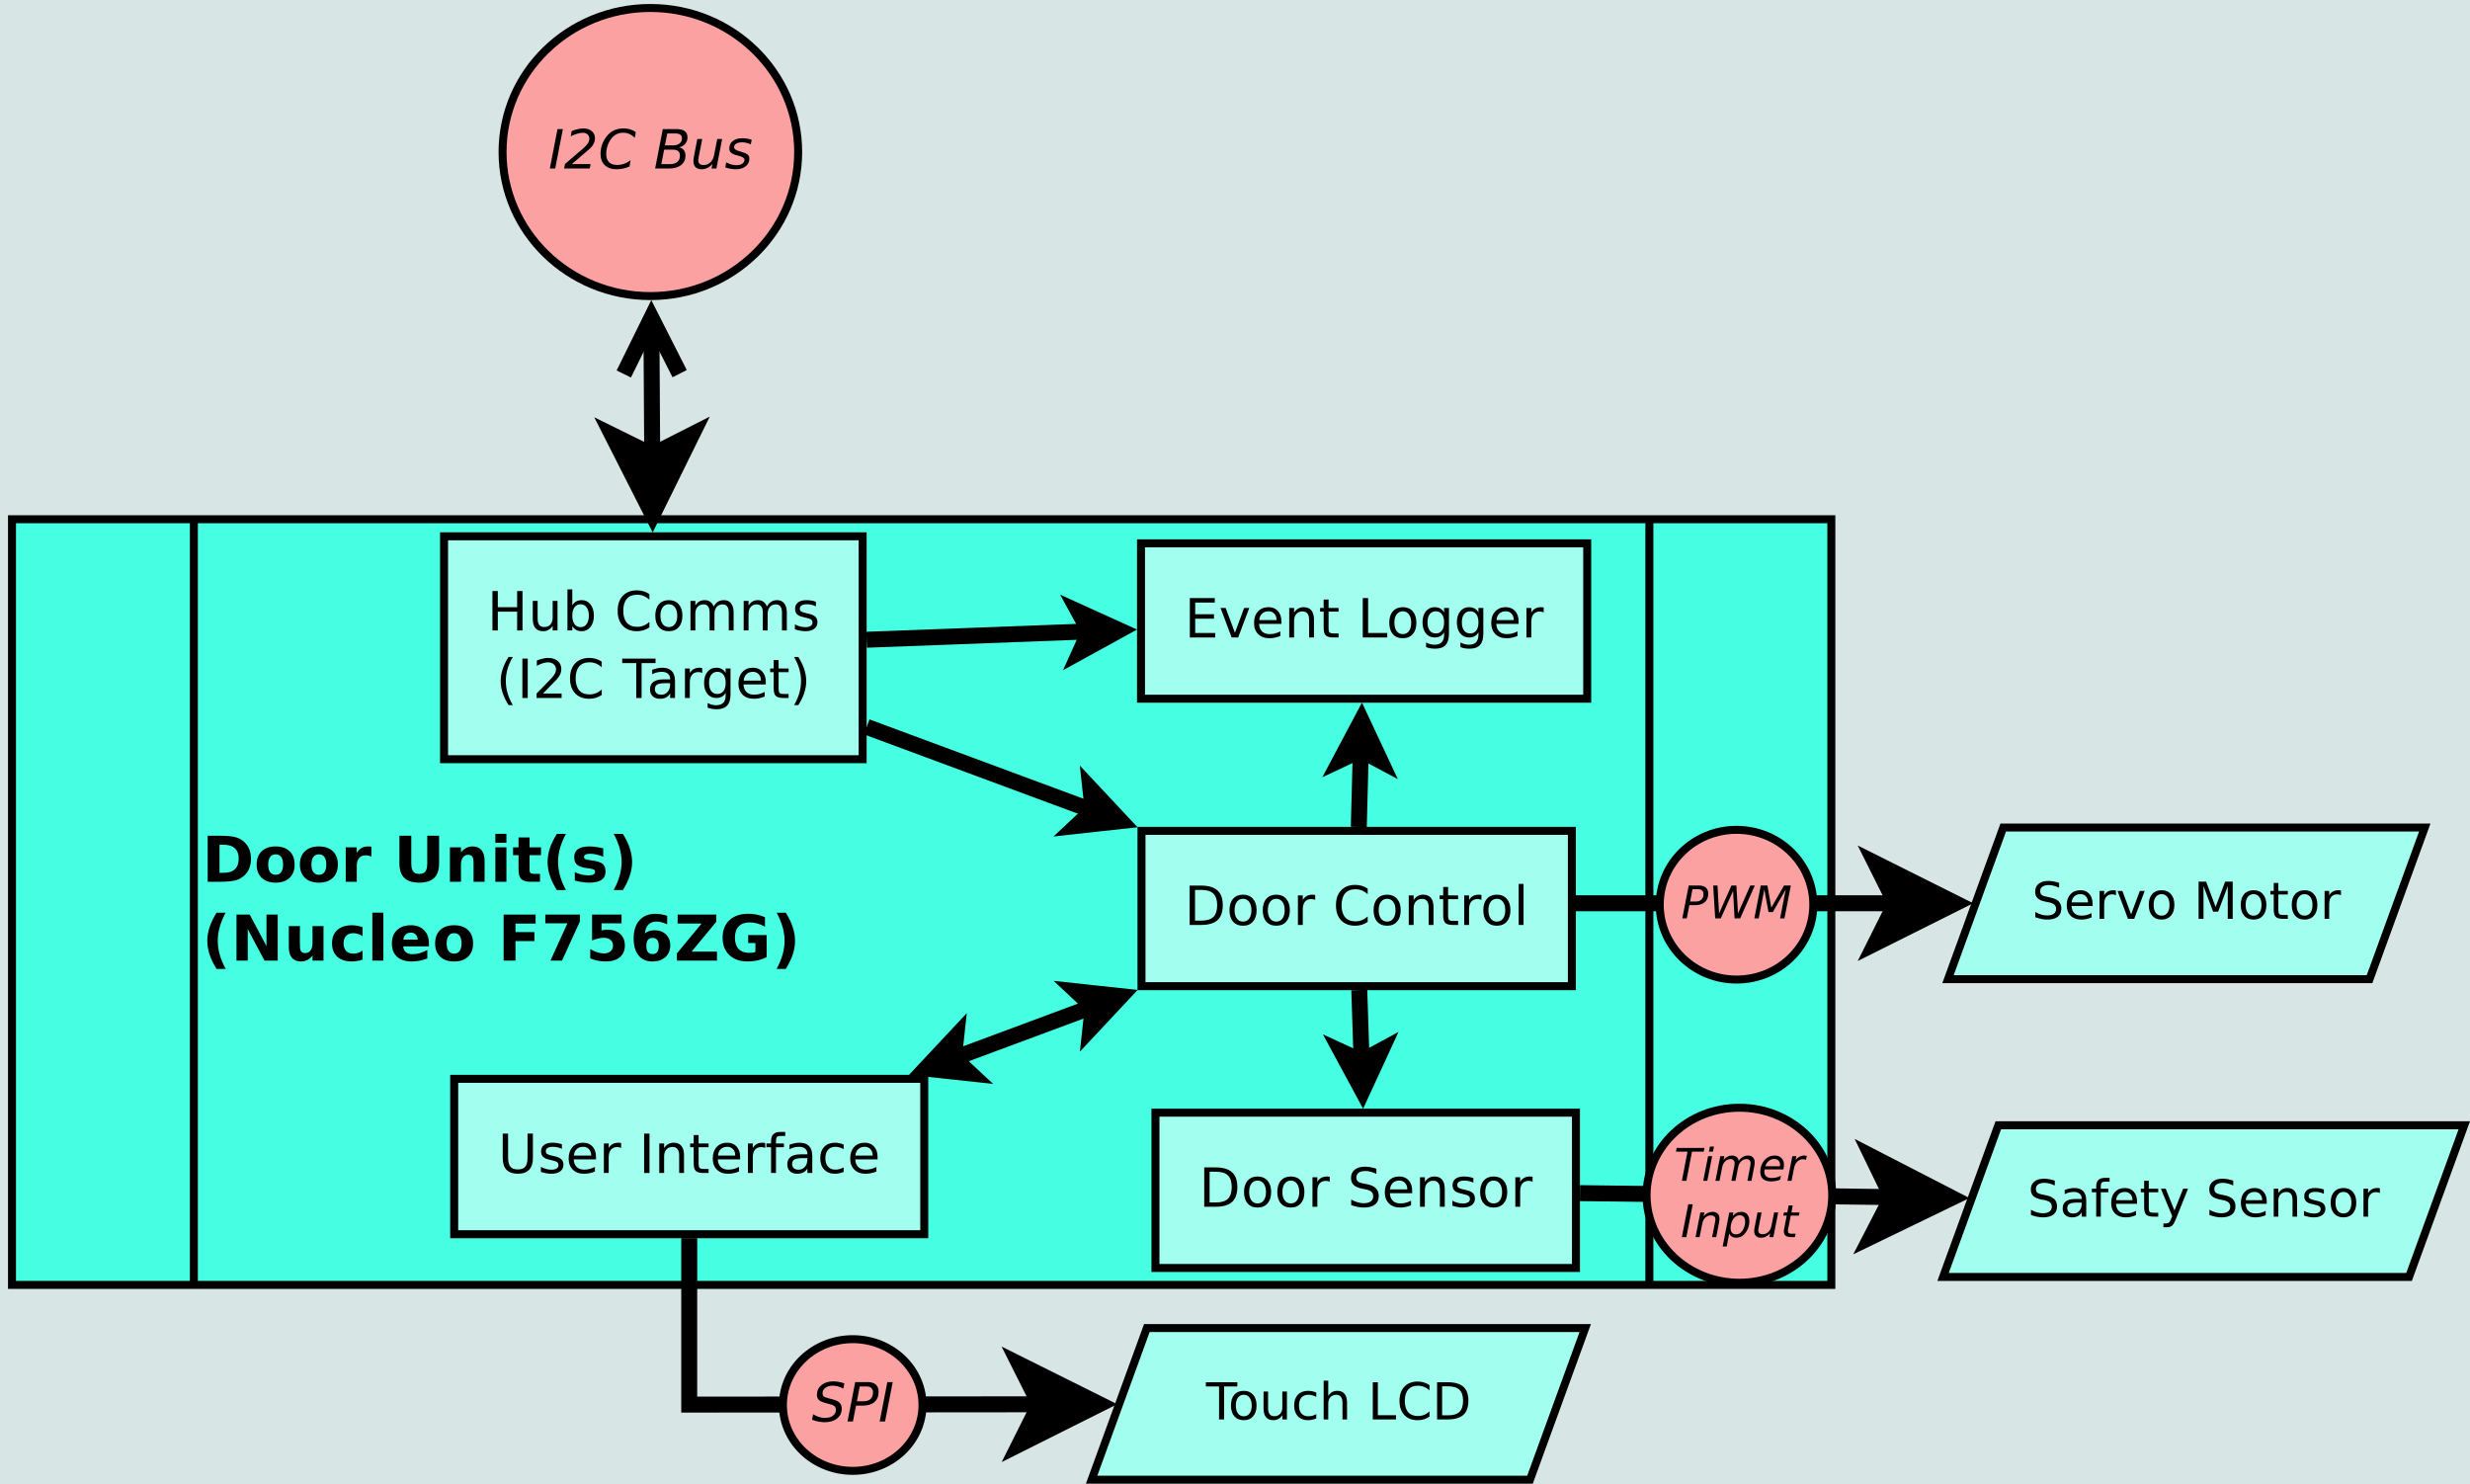 <?xml version="1.0" encoding="UTF-8"?>
<svg xmlns="http://www.w3.org/2000/svg" xmlns:xlink="http://www.w3.org/1999/xlink" width="619pt" height="372pt" viewBox="0 0 619 372" version="1.1">
<defs>
<g>
<symbol overflow="visible" id="glyph0-0">
<path style="stroke:none;" d="M 0.781 2.797 L 0.781 -11.156 L 8.688 -11.156 L 8.688 2.797 Z M 1.672 1.922 L 7.812 1.922 L 7.812 -10.266 L 1.672 -10.266 Z M 1.672 1.922 "/>
</symbol>
<symbol overflow="visible" id="glyph0-1">
<path style="stroke:none;" d="M 4.422 -9.281 L 4.422 -2.25 L 5.484 -2.25 C 6.703 -2.25 7.629 -2.547 8.266 -3.141 C 8.91 -3.742 9.234 -4.625 9.234 -5.781 C 9.234 -6.914 8.91 -7.781 8.266 -8.375 C 7.629 -8.977 6.703 -9.281 5.484 -9.281 Z M 1.453 -11.531 L 4.594 -11.531 C 6.344 -11.531 7.645 -11.406 8.5 -11.156 C 9.352 -10.906 10.086 -10.484 10.703 -9.891 C 11.242 -9.367 11.645 -8.766 11.906 -8.078 C 12.164 -7.398 12.297 -6.633 12.297 -5.781 C 12.297 -4.906 12.164 -4.125 11.906 -3.438 C 11.645 -2.758 11.242 -2.16 10.703 -1.641 C 10.086 -1.047 9.348 -0.625 8.484 -0.375 C 7.617 -0.125 6.32 0 4.594 0 L 1.453 0 Z M 1.453 -11.531 "/>
</symbol>
<symbol overflow="visible" id="glyph0-2">
<path style="stroke:none;" d="M 5.438 -6.875 C 4.832 -6.875 4.367 -6.656 4.047 -6.219 C 3.723 -5.781 3.562 -5.145 3.562 -4.312 C 3.562 -3.488 3.723 -2.852 4.047 -2.406 C 4.367 -1.969 4.832 -1.75 5.438 -1.75 C 6.039 -1.75 6.5 -1.969 6.812 -2.406 C 7.133 -2.852 7.297 -3.488 7.297 -4.312 C 7.297 -5.145 7.133 -5.781 6.812 -6.219 C 6.5 -6.656 6.039 -6.875 5.438 -6.875 Z M 5.438 -8.859 C 6.926 -8.859 8.086 -8.457 8.922 -7.656 C 9.766 -6.852 10.188 -5.738 10.188 -4.312 C 10.188 -2.895 9.766 -1.785 8.922 -0.984 C 8.086 -0.18 6.926 0.219 5.438 0.219 C 3.945 0.219 2.781 -0.18 1.938 -0.984 C 1.094 -1.785 0.672 -2.895 0.672 -4.312 C 0.672 -5.738 1.094 -6.852 1.938 -7.656 C 2.781 -8.457 3.945 -8.859 5.438 -8.859 Z M 5.438 -8.859 "/>
</symbol>
<symbol overflow="visible" id="glyph0-3">
<path style="stroke:none;" d="M 7.75 -6.297 C 7.508 -6.41 7.27 -6.492 7.031 -6.547 C 6.789 -6.598 6.551 -6.625 6.312 -6.625 C 5.602 -6.625 5.055 -6.395 4.672 -5.938 C 4.285 -5.488 4.094 -4.836 4.094 -3.984 L 4.094 0 L 1.328 0 L 1.328 -8.641 L 4.094 -8.641 L 4.094 -7.234 C 4.445 -7.797 4.852 -8.207 5.312 -8.469 C 5.77 -8.727 6.32 -8.859 6.969 -8.859 C 7.062 -8.859 7.16 -8.852 7.266 -8.844 C 7.379 -8.832 7.539 -8.816 7.75 -8.797 Z M 7.75 -6.297 "/>
</symbol>
<symbol overflow="visible" id="glyph0-4">
<path style="stroke:none;" d=""/>
</symbol>
<symbol overflow="visible" id="glyph0-5">
<path style="stroke:none;" d="M 1.453 -11.531 L 4.422 -11.531 L 4.422 -4.609 C 4.422 -3.66 4.578 -2.984 4.891 -2.578 C 5.203 -2.172 5.711 -1.969 6.422 -1.969 C 7.129 -1.969 7.641 -2.172 7.953 -2.578 C 8.266 -2.984 8.422 -3.66 8.422 -4.609 L 8.422 -11.531 L 11.391 -11.531 L 11.391 -4.609 C 11.391 -2.984 10.977 -1.77 10.156 -0.969 C 9.344 -0.176 8.098 0.219 6.422 0.219 C 4.742 0.219 3.492 -0.176 2.672 -0.969 C 1.859 -1.77 1.453 -2.984 1.453 -4.609 Z M 1.453 -11.531 "/>
</symbol>
<symbol overflow="visible" id="glyph0-6">
<path style="stroke:none;" d="M 10.016 -5.266 L 10.016 0 L 7.25 0 L 7.25 -4.031 C 7.25 -4.781 7.227 -5.297 7.188 -5.578 C 7.156 -5.859 7.098 -6.066 7.016 -6.203 C 6.91 -6.379 6.766 -6.516 6.578 -6.609 C 6.391 -6.711 6.176 -6.766 5.938 -6.766 C 5.363 -6.766 4.91 -6.539 4.578 -6.094 C 4.254 -5.656 4.094 -5.039 4.094 -4.25 L 4.094 0 L 1.328 0 L 1.328 -8.641 L 4.094 -8.641 L 4.094 -7.375 C 4.508 -7.883 4.953 -8.258 5.422 -8.5 C 5.891 -8.738 6.406 -8.859 6.969 -8.859 C 7.969 -8.859 8.723 -8.551 9.234 -7.938 C 9.754 -7.32 10.016 -6.43 10.016 -5.266 Z M 10.016 -5.266 "/>
</symbol>
<symbol overflow="visible" id="glyph0-7">
<path style="stroke:none;" d="M 1.328 -8.641 L 4.094 -8.641 L 4.094 0 L 1.328 0 Z M 1.328 -12.016 L 4.094 -12.016 L 4.094 -9.766 L 1.328 -9.766 Z M 1.328 -12.016 "/>
</symbol>
<symbol overflow="visible" id="glyph0-8">
<path style="stroke:none;" d="M 4.344 -11.109 L 4.344 -8.641 L 7.203 -8.641 L 7.203 -6.672 L 4.344 -6.672 L 4.344 -3 C 4.344 -2.602 4.422 -2.332 4.578 -2.188 C 4.742 -2.051 5.062 -1.984 5.531 -1.984 L 6.953 -1.984 L 6.953 0 L 4.594 0 C 3.5 0 2.723 -0.223 2.266 -0.672 C 1.805 -1.129 1.578 -1.906 1.578 -3 L 1.578 -6.672 L 0.203 -6.672 L 0.203 -8.641 L 1.578 -8.641 L 1.578 -11.109 Z M 4.344 -11.109 "/>
</symbol>
<symbol overflow="visible" id="glyph0-9">
<path style="stroke:none;" d="M 5.953 2.078 L 3.672 2.078 C 2.879 0.805 2.297 -0.398 1.922 -1.547 C 1.547 -2.691 1.359 -3.828 1.359 -4.953 C 1.359 -6.078 1.547 -7.219 1.922 -8.375 C 2.305 -9.531 2.891 -10.738 3.672 -12 L 5.953 -12 C 5.297 -10.781 4.801 -9.586 4.469 -8.422 C 4.145 -7.254 3.984 -6.102 3.984 -4.969 C 3.984 -3.832 4.145 -2.676 4.469 -1.5 C 4.801 -0.332 5.297 0.859 5.953 2.078 Z M 5.953 2.078 "/>
</symbol>
<symbol overflow="visible" id="glyph0-10">
<path style="stroke:none;" d="M 8.078 -8.375 L 8.078 -6.281 C 7.492 -6.52 6.926 -6.703 6.375 -6.828 C 5.82 -6.953 5.301 -7.016 4.812 -7.016 C 4.281 -7.016 3.891 -6.945 3.641 -6.812 C 3.391 -6.688 3.266 -6.488 3.266 -6.219 C 3.266 -6 3.359 -5.828 3.547 -5.703 C 3.742 -5.586 4.094 -5.5 4.594 -5.438 L 5.078 -5.375 C 6.492 -5.195 7.441 -4.898 7.922 -4.484 C 8.41 -4.078 8.656 -3.43 8.656 -2.547 C 8.656 -1.629 8.316 -0.938 7.641 -0.469 C 6.961 -0.008 5.953 0.219 4.609 0.219 C 4.035 0.219 3.441 0.172 2.828 0.078 C 2.223 -0.004 1.598 -0.133 0.953 -0.312 L 0.953 -2.422 C 1.504 -2.148 2.066 -1.945 2.641 -1.812 C 3.223 -1.676 3.812 -1.609 4.406 -1.609 C 4.945 -1.609 5.352 -1.68 5.625 -1.828 C 5.895 -1.984 6.031 -2.207 6.031 -2.5 C 6.031 -2.75 5.938 -2.93 5.75 -3.047 C 5.562 -3.172 5.188 -3.266 4.625 -3.328 L 4.141 -3.391 C 2.91 -3.547 2.047 -3.832 1.547 -4.25 C 1.055 -4.664 0.812 -5.301 0.812 -6.156 C 0.812 -7.07 1.125 -7.75 1.75 -8.188 C 2.383 -8.633 3.348 -8.859 4.641 -8.859 C 5.148 -8.859 5.688 -8.816 6.25 -8.734 C 6.812 -8.66 7.422 -8.539 8.078 -8.375 Z M 8.078 -8.375 "/>
</symbol>
<symbol overflow="visible" id="glyph0-11">
<path style="stroke:none;" d="M 1.266 2.078 C 1.922 0.859 2.414 -0.332 2.75 -1.5 C 3.082 -2.676 3.25 -3.832 3.25 -4.969 C 3.25 -6.102 3.082 -7.254 2.75 -8.422 C 2.414 -9.586 1.922 -10.781 1.266 -12 L 3.562 -12 C 4.344 -10.738 4.922 -9.531 5.297 -8.375 C 5.68 -7.219 5.875 -6.078 5.875 -4.953 C 5.875 -3.828 5.68 -2.691 5.297 -1.547 C 4.922 -0.398 4.344 0.805 3.562 2.078 Z M 1.266 2.078 "/>
</symbol>
<symbol overflow="visible" id="glyph0-12">
<path style="stroke:none;" d="M 1.453 -11.531 L 4.766 -11.531 L 8.969 -3.625 L 8.969 -11.531 L 11.781 -11.531 L 11.781 0 L 8.469 0 L 4.266 -7.906 L 4.266 0 L 1.453 0 Z M 1.453 -11.531 "/>
</symbol>
<symbol overflow="visible" id="glyph0-13">
<path style="stroke:none;" d="M 1.234 -3.359 L 1.234 -8.641 L 4.016 -8.641 L 4.016 -7.781 C 4.016 -7.312 4.008 -6.723 4 -6.016 C 4 -5.305 4 -4.836 4 -4.609 C 4 -3.91 4.016 -3.406 4.047 -3.094 C 4.086 -2.789 4.148 -2.57 4.234 -2.438 C 4.348 -2.25 4.492 -2.109 4.672 -2.016 C 4.859 -1.922 5.07 -1.875 5.312 -1.875 C 5.883 -1.875 6.336 -2.094 6.672 -2.531 C 7.004 -2.977 7.172 -3.594 7.172 -4.375 L 7.172 -8.641 L 9.922 -8.641 L 9.922 0 L 7.172 0 L 7.172 -1.25 C 6.754 -0.75 6.312 -0.379 5.844 -0.141 C 5.375 0.098 4.859 0.219 4.297 0.219 C 3.297 0.219 2.535 -0.082 2.016 -0.688 C 1.492 -1.301 1.234 -2.191 1.234 -3.359 Z M 1.234 -3.359 "/>
</symbol>
<symbol overflow="visible" id="glyph0-14">
<path style="stroke:none;" d="M 8.312 -8.375 L 8.312 -6.125 C 7.938 -6.383 7.555 -6.57 7.172 -6.688 C 6.797 -6.812 6.406 -6.875 6 -6.875 C 5.227 -6.875 4.629 -6.648 4.203 -6.203 C 3.773 -5.754 3.562 -5.125 3.562 -4.312 C 3.562 -3.508 3.773 -2.879 4.203 -2.422 C 4.629 -1.973 5.227 -1.75 6 -1.75 C 6.438 -1.75 6.848 -1.812 7.234 -1.938 C 7.629 -2.07 7.988 -2.266 8.312 -2.516 L 8.312 -0.25 C 7.883 -0.094 7.445 0.02 7 0.094 C 6.551 0.176 6.102 0.219 5.656 0.219 C 4.094 0.219 2.867 -0.176 1.984 -0.969 C 1.109 -1.77 0.672 -2.883 0.672 -4.312 C 0.672 -5.738 1.109 -6.852 1.984 -7.656 C 2.867 -8.457 4.094 -8.859 5.656 -8.859 C 6.113 -8.859 6.562 -8.816 7 -8.734 C 7.438 -8.648 7.875 -8.531 8.312 -8.375 Z M 8.312 -8.375 "/>
</symbol>
<symbol overflow="visible" id="glyph0-15">
<path style="stroke:none;" d="M 1.328 -12.016 L 4.094 -12.016 L 4.094 0 L 1.328 0 Z M 1.328 -12.016 "/>
</symbol>
<symbol overflow="visible" id="glyph0-16">
<path style="stroke:none;" d="M 9.953 -4.344 L 9.953 -3.562 L 3.5 -3.562 C 3.562 -2.914 3.789 -2.426 4.188 -2.094 C 4.594 -1.77 5.16 -1.609 5.891 -1.609 C 6.461 -1.609 7.051 -1.691 7.656 -1.859 C 8.27 -2.035 8.898 -2.301 9.547 -2.656 L 9.547 -0.531 C 8.891 -0.281 8.234 -0.094 7.578 0.031 C 6.93 0.156 6.281 0.219 5.625 0.219 C 4.062 0.219 2.844 -0.176 1.969 -0.969 C 1.102 -1.758 0.672 -2.875 0.672 -4.312 C 0.672 -5.727 1.098 -6.836 1.953 -7.641 C 2.805 -8.453 3.977 -8.859 5.469 -8.859 C 6.832 -8.859 7.922 -8.445 8.734 -7.625 C 9.547 -6.812 9.953 -5.719 9.953 -4.344 Z M 7.125 -5.266 C 7.125 -5.785 6.969 -6.207 6.656 -6.531 C 6.352 -6.852 5.953 -7.016 5.453 -7.016 C 4.922 -7.016 4.488 -6.863 4.156 -6.562 C 3.82 -6.258 3.613 -5.828 3.531 -5.266 Z M 7.125 -5.266 "/>
</symbol>
<symbol overflow="visible" id="glyph0-17">
<path style="stroke:none;" d="M 1.453 -11.531 L 9.469 -11.531 L 9.469 -9.281 L 4.422 -9.281 L 4.422 -7.141 L 9.172 -7.141 L 9.172 -4.891 L 4.422 -4.891 L 4.422 0 L 1.453 0 Z M 1.453 -11.531 "/>
</symbol>
<symbol overflow="visible" id="glyph0-18">
<path style="stroke:none;" d="M 1.062 -11.531 L 9.75 -11.531 L 9.75 -9.859 L 5.25 0 L 2.359 0 L 6.609 -9.344 L 1.062 -9.344 Z M 1.062 -11.531 "/>
</symbol>
<symbol overflow="visible" id="glyph0-19">
<path style="stroke:none;" d="M 1.672 -11.531 L 9.062 -11.531 L 9.062 -9.344 L 4.047 -9.344 L 4.047 -7.562 C 4.273 -7.625 4.504 -7.672 4.734 -7.703 C 4.961 -7.734 5.195 -7.75 5.438 -7.75 C 6.844 -7.75 7.938 -7.395 8.719 -6.688 C 9.5 -5.988 9.891 -5.016 9.891 -3.766 C 9.891 -2.516 9.461 -1.535 8.609 -0.828 C 7.766 -0.129 6.586 0.219 5.078 0.219 C 4.422 0.219 3.77 0.156 3.125 0.031 C 2.488 -0.094 1.852 -0.285 1.219 -0.547 L 1.219 -2.875 C 1.844 -2.52 2.438 -2.25 3 -2.062 C 3.57 -1.883 4.109 -1.797 4.609 -1.797 C 5.328 -1.797 5.891 -1.973 6.297 -2.328 C 6.711 -2.68 6.922 -3.16 6.922 -3.766 C 6.922 -4.367 6.711 -4.844 6.297 -5.188 C 5.891 -5.539 5.328 -5.719 4.609 -5.719 C 4.172 -5.719 3.711 -5.66 3.234 -5.547 C 2.754 -5.441 2.234 -5.273 1.672 -5.047 Z M 1.672 -11.531 "/>
</symbol>
<symbol overflow="visible" id="glyph0-20">
<path style="stroke:none;" d="M 5.719 -5.688 C 5.195 -5.688 4.805 -5.516 4.547 -5.172 C 4.285 -4.836 4.156 -4.336 4.156 -3.672 C 4.156 -2.992 4.285 -2.484 4.547 -2.141 C 4.805 -1.805 5.195 -1.641 5.719 -1.641 C 6.25 -1.641 6.641 -1.805 6.891 -2.141 C 7.148 -2.484 7.281 -2.992 7.281 -3.672 C 7.281 -4.336 7.148 -4.836 6.891 -5.172 C 6.641 -5.516 6.25 -5.688 5.719 -5.688 Z M 9.391 -11.219 L 9.391 -9.094 C 8.898 -9.32 8.438 -9.492 8 -9.609 C 7.57 -9.723 7.156 -9.781 6.75 -9.781 C 5.863 -9.781 5.172 -9.531 4.672 -9.031 C 4.18 -8.539 3.895 -7.812 3.812 -6.844 C 4.156 -7.102 4.523 -7.297 4.922 -7.422 C 5.316 -7.547 5.75 -7.609 6.219 -7.609 C 7.395 -7.609 8.344 -7.258 9.062 -6.562 C 9.789 -5.875 10.156 -4.973 10.156 -3.859 C 10.156 -2.617 9.75 -1.629 8.938 -0.891 C 8.133 -0.148 7.051 0.219 5.688 0.219 C 4.188 0.219 3.023 -0.285 2.203 -1.297 C 1.391 -2.305 0.984 -3.738 0.984 -5.594 C 0.984 -7.5 1.461 -8.992 2.422 -10.078 C 3.379 -11.172 4.695 -11.719 6.375 -11.719 C 6.906 -11.719 7.414 -11.676 7.906 -11.594 C 8.406 -11.508 8.898 -11.383 9.391 -11.219 Z M 9.391 -11.219 "/>
</symbol>
<symbol overflow="visible" id="glyph0-21">
<path style="stroke:none;" d="M 0.891 -11.531 L 10.578 -11.531 L 10.578 -9.734 L 4.391 -2.25 L 10.75 -2.25 L 10.75 0 L 0.703 0 L 0.703 -1.797 L 6.891 -9.281 L 0.891 -9.281 Z M 0.891 -11.531 "/>
</symbol>
<symbol overflow="visible" id="glyph0-22">
<path style="stroke:none;" d="M 11.812 -0.859 C 11.07 -0.492 10.301 -0.223 9.5 -0.047 C 8.707 0.129 7.883 0.219 7.031 0.219 C 5.113 0.219 3.594 -0.316 2.469 -1.391 C 1.344 -2.461 0.781 -3.914 0.781 -5.75 C 0.781 -7.613 1.352 -9.078 2.5 -10.141 C 3.645 -11.203 5.211 -11.734 7.203 -11.734 C 7.961 -11.734 8.691 -11.66 9.391 -11.516 C 10.098 -11.367 10.766 -11.156 11.391 -10.875 L 11.391 -8.5 C 10.742 -8.863 10.102 -9.133 9.469 -9.312 C 8.832 -9.488 8.195 -9.578 7.562 -9.578 C 6.375 -9.578 5.457 -9.242 4.812 -8.578 C 4.176 -7.922 3.859 -6.977 3.859 -5.75 C 3.859 -4.531 4.164 -3.586 4.781 -2.922 C 5.406 -2.266 6.285 -1.938 7.422 -1.938 C 7.734 -1.938 8.02 -1.953 8.281 -1.984 C 8.539 -2.023 8.781 -2.086 9 -2.172 L 9 -4.406 L 7.188 -4.406 L 7.188 -6.406 L 11.812 -6.406 Z M 11.812 -0.859 "/>
</symbol>
<symbol overflow="visible" id="glyph1-0">
<path style="stroke:none;" d="M 0.672 2.391 L 0.672 -9.547 L 7.453 -9.547 L 7.453 2.391 Z M 1.438 1.641 L 6.688 1.641 L 6.688 -8.797 L 1.438 -8.797 Z M 1.438 1.641 "/>
</symbol>
<symbol overflow="visible" id="glyph1-1">
<path style="stroke:none;" d="M 2.281 -9.875 L 3.625 -9.875 L 1.703 0 L 0.359 0 Z M 2.281 -9.875 "/>
</symbol>
<symbol overflow="visible" id="glyph1-2">
<path style="stroke:none;" d="M 6.25 -4.766 L 1.984 -1.109 L 6.688 -1.109 L 6.469 0 L 0.047 0 L 0.266 -1.125 L 4.734 -4.953 C 5.328 -5.461 5.75 -5.91 6 -6.297 C 6.25 -6.691 6.375 -7.094 6.375 -7.5 C 6.375 -7.938 6.223 -8.285 5.922 -8.547 C 5.617 -8.816 5.227 -8.953 4.75 -8.953 C 4.32 -8.953 3.852 -8.875 3.344 -8.719 C 2.832 -8.57 2.285 -8.359 1.703 -8.078 L 1.953 -9.406 C 2.492 -9.613 3.016 -9.77 3.516 -9.875 C 4.016 -9.988 4.477 -10.047 4.906 -10.047 C 5.77 -10.047 6.461 -9.816 6.984 -9.359 C 7.516 -8.898 7.781 -8.301 7.781 -7.562 C 7.781 -7.062 7.656 -6.582 7.406 -6.125 C 7.156 -5.664 6.77 -5.211 6.25 -4.766 Z M 6.25 -4.766 "/>
</symbol>
<symbol overflow="visible" id="glyph1-3">
<path style="stroke:none;" d="M 9.406 -9.109 L 9.141 -7.703 C 8.711 -8.129 8.258 -8.445 7.781 -8.656 C 7.312 -8.863 6.801 -8.969 6.25 -8.969 C 5.5 -8.969 4.836 -8.785 4.266 -8.422 C 3.691 -8.066 3.203 -7.52 2.797 -6.781 C 2.523 -6.301 2.32 -5.797 2.188 -5.266 C 2.051 -4.734 1.984 -4.195 1.984 -3.656 C 1.984 -2.758 2.211 -2.07 2.672 -1.594 C 3.141 -1.125 3.816 -0.891 4.703 -0.891 C 5.316 -0.891 5.906 -0.988 6.469 -1.188 C 7.031 -1.383 7.578 -1.68 8.109 -2.078 L 7.812 -0.484 C 7.281 -0.266 6.742 -0.098 6.203 0.016 C 5.672 0.129 5.141 0.188 4.609 0.188 C 3.336 0.188 2.344 -0.156 1.625 -0.844 C 0.914 -1.531 0.562 -2.484 0.562 -3.703 C 0.562 -4.492 0.695 -5.266 0.969 -6.016 C 1.238 -6.773 1.629 -7.473 2.141 -8.109 C 2.68 -8.773 3.297 -9.266 3.984 -9.578 C 4.672 -9.891 5.473 -10.047 6.391 -10.047 C 6.961 -10.047 7.5 -9.969 8 -9.812 C 8.508 -9.656 8.977 -9.422 9.406 -9.109 Z M 9.406 -9.109 "/>
</symbol>
<symbol overflow="visible" id="glyph1-4">
<path style="stroke:none;" d=""/>
</symbol>
<symbol overflow="visible" id="glyph1-5">
<path style="stroke:none;" d="M 2.281 -9.875 L 5.703 -9.875 C 6.629 -9.875 7.32 -9.703 7.781 -9.359 C 8.238 -9.016 8.469 -8.5 8.469 -7.812 C 8.469 -7.176 8.27 -6.625 7.875 -6.156 C 7.477 -5.695 6.961 -5.422 6.328 -5.328 C 6.867 -5.203 7.273 -4.961 7.547 -4.609 C 7.828 -4.266 7.969 -3.801 7.969 -3.219 C 7.969 -2.227 7.598 -1.441 6.859 -0.859 C 6.129 -0.285 5.125 0 3.844 0 L 0.359 0 Z M 2.609 -4.719 L 1.906 -1.094 L 4.062 -1.094 C 4.863 -1.094 5.484 -1.273 5.922 -1.641 C 6.359 -2.016 6.578 -2.539 6.578 -3.219 C 6.578 -3.738 6.43 -4.117 6.141 -4.359 C 5.859 -4.598 5.395 -4.719 4.75 -4.719 Z M 3.406 -8.781 L 2.812 -5.797 L 4.812 -5.797 C 5.52 -5.797 6.07 -5.953 6.469 -6.266 C 6.875 -6.578 7.078 -7.004 7.078 -7.547 C 7.078 -7.973 6.941 -8.285 6.672 -8.484 C 6.398 -8.68 5.969 -8.781 5.375 -8.781 Z M 3.406 -8.781 "/>
</symbol>
<symbol overflow="visible" id="glyph1-6">
<path style="stroke:none;" d="M 0.906 -2.938 L 1.766 -7.406 L 3 -7.406 L 2.125 -2.984 C 2.082 -2.766 2.051 -2.578 2.031 -2.422 C 2.008 -2.273 2 -2.148 2 -2.047 C 2 -1.672 2.113 -1.379 2.344 -1.172 C 2.57 -0.961 2.898 -0.859 3.328 -0.859 C 3.973 -0.859 4.535 -1.078 5.016 -1.516 C 5.492 -1.961 5.805 -2.562 5.953 -3.312 L 6.766 -7.406 L 7.984 -7.406 L 6.547 0 L 5.328 0 L 5.562 -1.172 C 5.219 -0.734 4.805 -0.395 4.328 -0.156 C 3.859 0.07 3.359 0.188 2.828 0.188 C 2.18 0.188 1.676 0.008 1.312 -0.344 C 0.957 -0.695 0.781 -1.191 0.781 -1.828 C 0.781 -1.961 0.789 -2.129 0.812 -2.328 C 0.832 -2.523 0.863 -2.727 0.906 -2.938 Z M 0.906 -2.938 "/>
</symbol>
<symbol overflow="visible" id="glyph1-7">
<path style="stroke:none;" d="M 6.781 -7.188 L 6.547 -6.047 C 6.223 -6.211 5.879 -6.336 5.516 -6.422 C 5.16 -6.516 4.797 -6.562 4.422 -6.562 C 3.773 -6.562 3.27 -6.453 2.906 -6.234 C 2.539 -6.016 2.359 -5.719 2.359 -5.344 C 2.359 -4.914 2.785 -4.582 3.641 -4.344 C 3.703 -4.32 3.75 -4.312 3.781 -4.312 L 4.172 -4.188 C 4.984 -3.957 5.523 -3.719 5.797 -3.469 C 6.066 -3.227 6.203 -2.895 6.203 -2.469 C 6.203 -1.688 5.891 -1.047 5.266 -0.547 C 4.641 -0.055 3.82 0.188 2.812 0.188 C 2.426 0.188 2.016 0.148 1.578 0.078 C 1.148 0.004 0.676 -0.109 0.156 -0.266 L 0.391 -1.531 C 0.836 -1.301 1.273 -1.125 1.703 -1 C 2.141 -0.883 2.555 -0.828 2.953 -0.828 C 3.547 -0.828 4.031 -0.953 4.406 -1.203 C 4.781 -1.461 4.969 -1.789 4.969 -2.188 C 4.969 -2.602 4.477 -2.941 3.5 -3.203 L 3.359 -3.234 L 2.953 -3.344 C 2.336 -3.508 1.883 -3.723 1.594 -3.984 C 1.312 -4.254 1.172 -4.598 1.172 -5.016 C 1.172 -5.805 1.461 -6.43 2.047 -6.891 C 2.641 -7.359 3.445 -7.594 4.469 -7.594 C 4.875 -7.594 5.266 -7.555 5.641 -7.484 C 6.023 -7.422 6.406 -7.32 6.781 -7.188 Z M 6.781 -7.188 "/>
</symbol>
<symbol overflow="visible" id="glyph1-8">
<path style="stroke:none;" d="M 8.172 -9.547 L 7.906 -8.25 C 7.469 -8.488 7.023 -8.664 6.578 -8.781 C 6.141 -8.906 5.719 -8.969 5.312 -8.969 C 4.508 -8.969 3.875 -8.789 3.406 -8.438 C 2.938 -8.094 2.703 -7.633 2.703 -7.062 C 2.703 -6.738 2.785 -6.492 2.953 -6.328 C 3.129 -6.16 3.582 -5.977 4.312 -5.781 L 5.109 -5.578 C 6.016 -5.348 6.641 -5.051 6.984 -4.688 C 7.336 -4.332 7.516 -3.832 7.516 -3.188 C 7.516 -2.188 7.125 -1.375 6.344 -0.75 C 5.562 -0.125 4.531 0.188 3.25 0.188 C 2.727 0.188 2.203 0.133 1.672 0.031 C 1.141 -0.07 0.609 -0.227 0.078 -0.438 L 0.344 -1.812 C 0.832 -1.508 1.32 -1.281 1.812 -1.125 C 2.312 -0.969 2.805 -0.891 3.297 -0.891 C 4.129 -0.891 4.797 -1.07 5.297 -1.438 C 5.797 -1.812 6.047 -2.297 6.047 -2.891 C 6.047 -3.297 5.945 -3.598 5.75 -3.797 C 5.551 -4.004 5.117 -4.191 4.453 -4.359 L 3.656 -4.562 C 2.738 -4.801 2.113 -5.078 1.781 -5.391 C 1.457 -5.703 1.297 -6.133 1.297 -6.688 C 1.297 -7.676 1.672 -8.484 2.422 -9.109 C 3.18 -9.734 4.164 -10.047 5.375 -10.047 C 5.844 -10.047 6.305 -10.004 6.766 -9.922 C 7.234 -9.836 7.703 -9.711 8.172 -9.547 Z M 8.172 -9.547 "/>
</symbol>
<symbol overflow="visible" id="glyph1-9">
<path style="stroke:none;" d="M 2.281 -9.875 L 5.375 -9.875 C 6.281 -9.875 6.969 -9.664 7.438 -9.25 C 7.906 -8.832 8.141 -8.219 8.141 -7.406 C 8.141 -6.32 7.789 -5.477 7.094 -4.875 C 6.395 -4.27 5.414 -3.969 4.156 -3.969 L 2.484 -3.969 L 1.703 0 L 0.359 0 Z M 3.406 -8.781 L 2.703 -5.062 L 4.375 -5.062 C 5.133 -5.062 5.719 -5.254 6.125 -5.641 C 6.531 -6.035 6.734 -6.594 6.734 -7.312 C 6.734 -7.781 6.594 -8.141 6.312 -8.391 C 6.039 -8.648 5.656 -8.781 5.156 -8.781 Z M 3.406 -8.781 "/>
</symbol>
<symbol overflow="visible" id="glyph2-0">
<path style="stroke:none;" d="M 0.672 2.391 L 0.672 -9.547 L 7.453 -9.547 L 7.453 2.391 Z M 1.438 1.641 L 6.688 1.641 L 6.688 -8.797 L 1.438 -8.797 Z M 1.438 1.641 "/>
</symbol>
<symbol overflow="visible" id="glyph2-1">
<path style="stroke:none;" d="M 1.328 -9.875 L 2.672 -9.875 L 2.672 -5.828 L 7.516 -5.828 L 7.516 -9.875 L 8.859 -9.875 L 8.859 0 L 7.516 0 L 7.516 -4.703 L 2.672 -4.703 L 2.672 0 L 1.328 0 Z M 1.328 -9.875 "/>
</symbol>
<symbol overflow="visible" id="glyph2-2">
<path style="stroke:none;" d="M 1.156 -2.922 L 1.156 -7.406 L 2.375 -7.406 L 2.375 -2.969 C 2.375 -2.27 2.508 -1.742 2.781 -1.391 C 3.051 -1.035 3.461 -0.859 4.016 -0.859 C 4.672 -0.859 5.188 -1.066 5.562 -1.484 C 5.945 -1.91 6.141 -2.484 6.141 -3.203 L 6.141 -7.406 L 7.359 -7.406 L 7.359 0 L 6.141 0 L 6.141 -1.141 C 5.836 -0.691 5.492 -0.359 5.109 -0.141 C 4.723 0.078 4.27 0.188 3.75 0.188 C 2.895 0.188 2.25 -0.07 1.812 -0.594 C 1.375 -1.125 1.156 -1.898 1.156 -2.922 Z M 4.219 -7.594 Z M 4.219 -7.594 "/>
</symbol>
<symbol overflow="visible" id="glyph2-3">
<path style="stroke:none;" d="M 6.594 -3.703 C 6.594 -4.598 6.406 -5.297 6.031 -5.797 C 5.664 -6.305 5.164 -6.562 4.531 -6.562 C 3.883 -6.562 3.375 -6.305 3 -5.797 C 2.633 -5.297 2.453 -4.598 2.453 -3.703 C 2.453 -2.805 2.633 -2.102 3 -1.594 C 3.375 -1.082 3.883 -0.828 4.531 -0.828 C 5.164 -0.828 5.664 -1.082 6.031 -1.594 C 6.406 -2.102 6.594 -2.805 6.594 -3.703 Z M 2.453 -6.281 C 2.711 -6.727 3.035 -7.055 3.422 -7.266 C 3.816 -7.484 4.285 -7.594 4.828 -7.594 C 5.723 -7.594 6.453 -7.234 7.016 -6.516 C 7.578 -5.797 7.859 -4.859 7.859 -3.703 C 7.859 -2.535 7.578 -1.594 7.016 -0.875 C 6.453 -0.164 5.723 0.188 4.828 0.188 C 4.285 0.188 3.816 0.082 3.422 -0.125 C 3.035 -0.344 2.711 -0.672 2.453 -1.109 L 2.453 0 L 1.234 0 L 1.234 -10.297 L 2.453 -10.297 Z M 2.453 -6.281 "/>
</symbol>
<symbol overflow="visible" id="glyph2-4">
<path style="stroke:none;" d=""/>
</symbol>
<symbol overflow="visible" id="glyph2-5">
<path style="stroke:none;" d="M 8.719 -9.109 L 8.719 -7.703 C 8.27 -8.117 7.789 -8.43 7.281 -8.641 C 6.77 -8.848 6.227 -8.953 5.656 -8.953 C 4.531 -8.953 3.664 -8.609 3.062 -7.922 C 2.469 -7.234 2.172 -6.234 2.172 -4.922 C 2.172 -3.629 2.469 -2.633 3.062 -1.938 C 3.664 -1.25 4.531 -0.906 5.656 -0.906 C 6.227 -0.906 6.77 -1.008 7.281 -1.219 C 7.789 -1.426 8.27 -1.738 8.719 -2.156 L 8.719 -0.766 C 8.258 -0.441 7.766 -0.203 7.234 -0.047 C 6.711 0.109 6.16 0.188 5.578 0.188 C 4.086 0.188 2.91 -0.266 2.047 -1.172 C 1.191 -2.086 0.766 -3.336 0.766 -4.922 C 0.766 -6.516 1.191 -7.766 2.047 -8.672 C 2.91 -9.586 4.086 -10.047 5.578 -10.047 C 6.172 -10.047 6.727 -9.969 7.25 -9.812 C 7.77 -9.656 8.258 -9.422 8.719 -9.109 Z M 8.719 -9.109 "/>
</symbol>
<symbol overflow="visible" id="glyph2-6">
<path style="stroke:none;" d="M 4.141 -6.562 C 3.492 -6.562 2.977 -6.305 2.594 -5.797 C 2.219 -5.285 2.031 -4.586 2.031 -3.703 C 2.031 -2.816 2.219 -2.117 2.594 -1.609 C 2.969 -1.098 3.484 -0.844 4.141 -0.844 C 4.797 -0.844 5.312 -1.098 5.688 -1.609 C 6.062 -2.117 6.25 -2.816 6.25 -3.703 C 6.25 -4.578 6.062 -5.27 5.688 -5.781 C 5.312 -6.301 4.797 -6.562 4.141 -6.562 Z M 4.141 -7.594 C 5.203 -7.594 6.035 -7.242 6.641 -6.547 C 7.242 -5.859 7.547 -4.91 7.547 -3.703 C 7.547 -2.484 7.242 -1.531 6.641 -0.844 C 6.035 -0.156 5.203 0.188 4.141 0.188 C 3.078 0.188 2.242 -0.156 1.641 -0.844 C 1.047 -1.531 0.75 -2.484 0.75 -3.703 C 0.75 -4.91 1.047 -5.859 1.641 -6.547 C 2.242 -7.242 3.078 -7.594 4.141 -7.594 Z M 4.141 -7.594 "/>
</symbol>
<symbol overflow="visible" id="glyph2-7">
<path style="stroke:none;" d="M 7.047 -5.984 C 7.348 -6.535 7.707 -6.941 8.125 -7.203 C 8.551 -7.461 9.051 -7.594 9.625 -7.594 C 10.395 -7.594 10.988 -7.32 11.406 -6.781 C 11.832 -6.238 12.047 -5.469 12.047 -4.469 L 12.047 0 L 10.828 0 L 10.828 -4.438 C 10.828 -5.145 10.695 -5.672 10.438 -6.016 C 10.188 -6.359 9.805 -6.531 9.297 -6.531 C 8.66 -6.531 8.16 -6.316 7.797 -5.891 C 7.43 -5.473 7.25 -4.906 7.25 -4.188 L 7.25 0 L 6.031 0 L 6.031 -4.438 C 6.031 -5.145 5.898 -5.672 5.641 -6.016 C 5.391 -6.359 5.004 -6.531 4.484 -6.531 C 3.859 -6.531 3.363 -6.316 3 -5.891 C 2.633 -5.473 2.453 -4.906 2.453 -4.188 L 2.453 0 L 1.234 0 L 1.234 -7.406 L 2.453 -7.406 L 2.453 -6.25 C 2.734 -6.707 3.066 -7.047 3.453 -7.266 C 3.836 -7.484 4.297 -7.594 4.828 -7.594 C 5.367 -7.594 5.828 -7.453 6.203 -7.172 C 6.586 -6.898 6.867 -6.504 7.047 -5.984 Z M 7.047 -5.984 "/>
</symbol>
<symbol overflow="visible" id="glyph2-8">
<path style="stroke:none;" d="M 6 -7.188 L 6 -6.047 C 5.656 -6.211 5.297 -6.336 4.922 -6.422 C 4.555 -6.516 4.176 -6.562 3.781 -6.562 C 3.176 -6.562 2.723 -6.469 2.422 -6.281 C 2.117 -6.102 1.969 -5.828 1.969 -5.453 C 1.969 -5.172 2.07 -4.945 2.281 -4.781 C 2.5 -4.625 2.938 -4.473 3.594 -4.328 L 4.016 -4.234 C 4.879 -4.055 5.488 -3.797 5.844 -3.453 C 6.207 -3.117 6.391 -2.648 6.391 -2.047 C 6.391 -1.359 6.117 -0.812 5.578 -0.406 C 5.035 -0.008 4.285 0.188 3.328 0.188 C 2.93 0.188 2.52 0.145 2.094 0.062 C 1.664 -0.008 1.211 -0.117 0.734 -0.266 L 0.734 -1.531 C 1.18 -1.289 1.625 -1.113 2.062 -1 C 2.5 -0.883 2.93 -0.828 3.359 -0.828 C 3.93 -0.828 4.367 -0.926 4.672 -1.125 C 4.984 -1.32 5.141 -1.598 5.141 -1.953 C 5.141 -2.285 5.031 -2.539 4.812 -2.719 C 4.594 -2.895 4.102 -3.062 3.344 -3.219 L 2.922 -3.328 C 2.172 -3.484 1.625 -3.723 1.281 -4.047 C 0.945 -4.379 0.781 -4.832 0.781 -5.406 C 0.781 -6.102 1.023 -6.641 1.516 -7.016 C 2.016 -7.398 2.719 -7.594 3.625 -7.594 C 4.082 -7.594 4.508 -7.555 4.906 -7.484 C 5.301 -7.422 5.664 -7.32 6 -7.188 Z M 6 -7.188 "/>
</symbol>
<symbol overflow="visible" id="glyph2-9">
<path style="stroke:none;" d="M 4.203 -10.281 C 3.609 -9.27 3.164 -8.266 2.875 -7.266 C 2.594 -6.273 2.453 -5.27 2.453 -4.25 C 2.453 -3.227 2.598 -2.219 2.891 -1.219 C 3.18 -0.227 3.617 0.77 4.203 1.781 L 3.141 1.781 C 2.484 0.75 1.988 -0.266 1.656 -1.266 C 1.332 -2.266 1.172 -3.258 1.172 -4.25 C 1.172 -5.238 1.332 -6.227 1.656 -7.219 C 1.977 -8.219 2.473 -9.238 3.141 -10.281 Z M 4.203 -10.281 "/>
</symbol>
<symbol overflow="visible" id="glyph2-10">
<path style="stroke:none;" d="M 1.328 -9.875 L 2.672 -9.875 L 2.672 0 L 1.328 0 Z M 1.328 -9.875 "/>
</symbol>
<symbol overflow="visible" id="glyph2-11">
<path style="stroke:none;" d="M 2.594 -1.125 L 7.266 -1.125 L 7.266 0 L 1 0 L 1 -1.125 C 1.5 -1.645 2.188 -2.348 3.062 -3.234 C 3.938 -4.117 4.488 -4.691 4.719 -4.953 C 5.145 -5.43 5.441 -5.836 5.609 -6.172 C 5.785 -6.504 5.875 -6.832 5.875 -7.156 C 5.875 -7.676 5.688 -8.102 5.312 -8.438 C 4.945 -8.77 4.469 -8.938 3.875 -8.938 C 3.457 -8.938 3.016 -8.863 2.547 -8.719 C 2.086 -8.57 1.594 -8.348 1.062 -8.047 L 1.062 -9.406 C 1.594 -9.613 2.094 -9.77 2.562 -9.875 C 3.031 -9.988 3.457 -10.047 3.844 -10.047 C 4.875 -10.047 5.691 -9.789 6.297 -9.281 C 6.898 -8.77 7.203 -8.086 7.203 -7.234 C 7.203 -6.828 7.125 -6.441 6.969 -6.078 C 6.82 -5.711 6.551 -5.285 6.156 -4.797 C 6.039 -4.672 5.688 -4.301 5.094 -3.688 C 4.508 -3.07 3.676 -2.219 2.594 -1.125 Z M 2.594 -1.125 "/>
</symbol>
<symbol overflow="visible" id="glyph2-12">
<path style="stroke:none;" d="M -0.047 -9.875 L 8.312 -9.875 L 8.312 -8.75 L 4.812 -8.75 L 4.812 0 L 3.469 0 L 3.469 -8.75 L -0.047 -8.75 Z M -0.047 -9.875 "/>
</symbol>
<symbol overflow="visible" id="glyph2-13">
<path style="stroke:none;" d="M 4.641 -3.719 C 3.66 -3.719 2.977 -3.602 2.594 -3.375 C 2.219 -3.156 2.031 -2.773 2.031 -2.234 C 2.031 -1.805 2.172 -1.461 2.453 -1.203 C 2.742 -0.953 3.133 -0.828 3.625 -0.828 C 4.289 -0.828 4.828 -1.066 5.234 -1.547 C 5.648 -2.023 5.859 -2.66 5.859 -3.453 L 5.859 -3.719 Z M 7.078 -4.234 L 7.078 0 L 5.859 0 L 5.859 -1.125 C 5.578 -0.676 5.227 -0.344 4.812 -0.125 C 4.395 0.082 3.891 0.188 3.297 0.188 C 2.535 0.188 1.93 -0.02 1.484 -0.438 C 1.035 -0.863 0.812 -1.438 0.812 -2.156 C 0.812 -2.988 1.086 -3.613 1.641 -4.031 C 2.203 -4.457 3.035 -4.672 4.141 -4.672 L 5.859 -4.672 L 5.859 -4.797 C 5.859 -5.359 5.672 -5.789 5.297 -6.094 C 4.93 -6.406 4.414 -6.562 3.75 -6.562 C 3.32 -6.562 2.906 -6.508 2.5 -6.406 C 2.102 -6.301 1.723 -6.148 1.359 -5.953 L 1.359 -7.078 C 1.805 -7.242 2.238 -7.367 2.656 -7.453 C 3.07 -7.547 3.477 -7.594 3.875 -7.594 C 4.945 -7.594 5.75 -7.312 6.281 -6.75 C 6.812 -6.195 7.078 -5.359 7.078 -4.234 Z M 7.078 -4.234 "/>
</symbol>
<symbol overflow="visible" id="glyph2-14">
<path style="stroke:none;" d="M 5.562 -6.266 C 5.426 -6.348 5.273 -6.406 5.109 -6.438 C 4.953 -6.477 4.781 -6.5 4.594 -6.5 C 3.906 -6.5 3.375 -6.273 3 -5.828 C 2.633 -5.379 2.453 -4.738 2.453 -3.906 L 2.453 0 L 1.234 0 L 1.234 -7.406 L 2.453 -7.406 L 2.453 -6.25 C 2.711 -6.707 3.047 -7.047 3.453 -7.266 C 3.859 -7.484 4.359 -7.594 4.953 -7.594 C 5.035 -7.594 5.125 -7.582 5.219 -7.562 C 5.32 -7.551 5.438 -7.535 5.562 -7.516 Z M 5.562 -6.266 "/>
</symbol>
<symbol overflow="visible" id="glyph2-15">
<path style="stroke:none;" d="M 6.156 -3.797 C 6.156 -4.672 5.973 -5.348 5.609 -5.828 C 5.242 -6.316 4.734 -6.562 4.078 -6.562 C 3.422 -6.562 2.91 -6.316 2.547 -5.828 C 2.18 -5.348 2 -4.672 2 -3.797 C 2 -2.91 2.18 -2.223 2.547 -1.734 C 2.91 -1.254 3.422 -1.016 4.078 -1.016 C 4.734 -1.016 5.242 -1.254 5.609 -1.734 C 5.973 -2.223 6.156 -2.91 6.156 -3.797 Z M 7.375 -0.922 C 7.375 0.336 7.094 1.273 6.531 1.891 C 5.969 2.504 5.109 2.812 3.953 2.812 C 3.523 2.812 3.117 2.781 2.734 2.719 C 2.359 2.656 1.992 2.555 1.641 2.422 L 1.641 1.25 C 1.992 1.438 2.344 1.578 2.688 1.672 C 3.039 1.766 3.398 1.812 3.766 1.812 C 4.566 1.812 5.164 1.602 5.562 1.188 C 5.957 0.77 6.156 0.141 6.156 -0.703 L 6.156 -1.297 C 5.906 -0.859 5.582 -0.531 5.188 -0.312 C 4.789 -0.102 4.32 0 3.781 0 C 2.875 0 2.141 -0.344 1.578 -1.031 C 1.023 -1.727 0.75 -2.648 0.75 -3.797 C 0.75 -4.941 1.023 -5.859 1.578 -6.547 C 2.141 -7.242 2.875 -7.594 3.781 -7.594 C 4.32 -7.594 4.789 -7.484 5.188 -7.266 C 5.582 -7.047 5.906 -6.719 6.156 -6.281 L 6.156 -7.406 L 7.375 -7.406 Z M 7.375 -0.922 "/>
</symbol>
<symbol overflow="visible" id="glyph2-16">
<path style="stroke:none;" d="M 7.609 -4.016 L 7.609 -3.406 L 2.016 -3.406 C 2.066 -2.57 2.316 -1.938 2.766 -1.5 C 3.223 -1.062 3.852 -0.844 4.656 -0.844 C 5.125 -0.844 5.578 -0.898 6.016 -1.016 C 6.461 -1.129 6.898 -1.301 7.328 -1.531 L 7.328 -0.375 C 6.891 -0.188 6.441 -0.047 5.984 0.047 C 5.523 0.141 5.062 0.188 4.594 0.188 C 3.406 0.188 2.469 -0.156 1.781 -0.844 C 1.094 -1.531 0.75 -2.457 0.75 -3.625 C 0.75 -4.844 1.078 -5.805 1.734 -6.516 C 2.391 -7.234 3.27 -7.594 4.375 -7.594 C 5.375 -7.594 6.16 -7.27 6.734 -6.625 C 7.316 -5.977 7.609 -5.109 7.609 -4.016 Z M 6.391 -4.359 C 6.391 -5.023 6.207 -5.555 5.844 -5.953 C 5.477 -6.359 4.992 -6.562 4.391 -6.562 C 3.711 -6.562 3.172 -6.367 2.766 -5.984 C 2.359 -5.598 2.125 -5.055 2.062 -4.359 Z M 6.391 -4.359 "/>
</symbol>
<symbol overflow="visible" id="glyph2-17">
<path style="stroke:none;" d="M 2.484 -9.516 L 2.484 -7.406 L 4.984 -7.406 L 4.984 -6.469 L 2.484 -6.469 L 2.484 -2.438 C 2.484 -1.832 2.566 -1.441 2.734 -1.266 C 2.898 -1.098 3.234 -1.016 3.734 -1.016 L 4.984 -1.016 L 4.984 0 L 3.734 0 C 2.797 0 2.145 -0.172 1.781 -0.516 C 1.426 -0.867 1.25 -1.508 1.25 -2.438 L 1.25 -6.469 L 0.359 -6.469 L 0.359 -7.406 L 1.25 -7.406 L 1.25 -9.516 Z M 2.484 -9.516 "/>
</symbol>
<symbol overflow="visible" id="glyph2-18">
<path style="stroke:none;" d="M 1.078 -10.281 L 2.141 -10.281 C 2.805 -9.238 3.301 -8.219 3.625 -7.219 C 3.957 -6.227 4.125 -5.238 4.125 -4.25 C 4.125 -3.258 3.957 -2.266 3.625 -1.266 C 3.301 -0.266 2.805 0.75 2.141 1.781 L 1.078 1.781 C 1.672 0.77 2.109 -0.227 2.391 -1.219 C 2.68 -2.219 2.828 -3.227 2.828 -4.25 C 2.828 -5.27 2.68 -6.273 2.391 -7.266 C 2.109 -8.266 1.672 -9.27 1.078 -10.281 Z M 1.078 -10.281 "/>
</symbol>
<symbol overflow="visible" id="glyph2-19">
<path style="stroke:none;" d="M 2.672 -8.781 L 2.672 -1.094 L 4.281 -1.094 C 5.645 -1.094 6.641 -1.398 7.266 -2.016 C 7.898 -2.641 8.219 -3.617 8.219 -4.953 C 8.219 -6.273 7.898 -7.242 7.266 -7.859 C 6.641 -8.473 5.645 -8.781 4.281 -8.781 Z M 1.328 -9.875 L 4.078 -9.875 C 5.992 -9.875 7.395 -9.473 8.281 -8.672 C 9.176 -7.879 9.625 -6.641 9.625 -4.953 C 9.625 -3.242 9.176 -1.988 8.281 -1.188 C 7.383 -0.395 5.984 0 4.078 0 L 1.328 0 Z M 1.328 -9.875 "/>
</symbol>
<symbol overflow="visible" id="glyph2-20">
<path style="stroke:none;" d="M 7.438 -4.469 L 7.438 0 L 6.219 0 L 6.219 -4.438 C 6.219 -5.133 6.078 -5.656 5.797 -6 C 5.523 -6.352 5.117 -6.531 4.578 -6.531 C 3.922 -6.531 3.398 -6.316 3.016 -5.891 C 2.641 -5.473 2.453 -4.906 2.453 -4.188 L 2.453 0 L 1.234 0 L 1.234 -7.406 L 2.453 -7.406 L 2.453 -6.25 C 2.742 -6.695 3.086 -7.031 3.484 -7.25 C 3.879 -7.477 4.332 -7.594 4.844 -7.594 C 5.695 -7.594 6.344 -7.328 6.781 -6.797 C 7.219 -6.266 7.438 -5.488 7.438 -4.469 Z M 7.438 -4.469 "/>
</symbol>
<symbol overflow="visible" id="glyph2-21">
<path style="stroke:none;" d="M 1.281 -10.297 L 2.5 -10.297 L 2.5 0 L 1.281 0 Z M 1.281 -10.297 "/>
</symbol>
<symbol overflow="visible" id="glyph2-22">
<path style="stroke:none;" d="M 7.25 -9.547 L 7.25 -8.25 C 6.738 -8.488 6.258 -8.664 5.812 -8.781 C 5.363 -8.906 4.93 -8.969 4.516 -8.969 C 3.785 -8.969 3.223 -8.828 2.828 -8.547 C 2.43 -8.266 2.234 -7.863 2.234 -7.344 C 2.234 -6.906 2.363 -6.57 2.625 -6.344 C 2.883 -6.125 3.383 -5.945 4.125 -5.812 L 4.922 -5.656 C 5.922 -5.457 6.656 -5.117 7.125 -4.641 C 7.602 -4.16 7.844 -3.52 7.844 -2.719 C 7.844 -1.77 7.52 -1.047 6.875 -0.547 C 6.238 -0.055 5.301 0.188 4.062 0.188 C 3.594 0.188 3.094 0.133 2.562 0.031 C 2.039 -0.07 1.5 -0.227 0.938 -0.438 L 0.938 -1.812 C 1.477 -1.508 2.008 -1.281 2.531 -1.125 C 3.051 -0.969 3.562 -0.891 4.062 -0.891 C 4.82 -0.891 5.41 -1.039 5.828 -1.344 C 6.242 -1.645 6.453 -2.07 6.453 -2.625 C 6.453 -3.113 6.301 -3.492 6 -3.766 C 5.707 -4.035 5.219 -4.238 4.531 -4.375 L 3.719 -4.531 C 2.727 -4.727 2.008 -5.039 1.562 -5.469 C 1.113 -5.895 0.891 -6.484 0.891 -7.234 C 0.891 -8.109 1.195 -8.797 1.812 -9.297 C 2.426 -9.797 3.273 -10.047 4.359 -10.047 C 4.816 -10.047 5.285 -10.004 5.766 -9.922 C 6.254 -9.836 6.75 -9.711 7.25 -9.547 Z M 7.25 -9.547 "/>
</symbol>
<symbol overflow="visible" id="glyph2-23">
<path style="stroke:none;" d="M 1.328 -9.875 L 7.578 -9.875 L 7.578 -8.75 L 2.672 -8.75 L 2.672 -5.828 L 7.375 -5.828 L 7.375 -4.703 L 2.672 -4.703 L 2.672 -1.125 L 7.688 -1.125 L 7.688 0 L 1.328 0 Z M 1.328 -9.875 "/>
</symbol>
<symbol overflow="visible" id="glyph2-24">
<path style="stroke:none;" d="M 0.406 -7.406 L 1.688 -7.406 L 4.016 -1.188 L 6.328 -7.406 L 7.609 -7.406 L 4.828 0 L 3.188 0 Z M 0.406 -7.406 "/>
</symbol>
<symbol overflow="visible" id="glyph2-25">
<path style="stroke:none;" d="M 1.328 -9.875 L 2.672 -9.875 L 2.672 -1.125 L 7.469 -1.125 L 7.469 0 L 1.328 0 Z M 1.328 -9.875 "/>
</symbol>
<symbol overflow="visible" id="glyph2-26">
<path style="stroke:none;" d="M 1.172 -9.875 L 2.516 -9.875 L 2.516 -3.875 C 2.516 -2.812 2.707 -2.047 3.094 -1.578 C 3.477 -1.117 4.102 -0.891 4.969 -0.891 C 5.82 -0.891 6.438 -1.117 6.812 -1.578 C 7.195 -2.047 7.391 -2.812 7.391 -3.875 L 7.391 -9.875 L 8.734 -9.875 L 8.734 -3.703 C 8.734 -2.422 8.414 -1.453 7.781 -0.797 C 7.145 -0.141 6.207 0.188 4.969 0.188 C 3.719 0.188 2.77 -0.141 2.125 -0.797 C 1.488 -1.453 1.172 -2.422 1.172 -3.703 Z M 1.172 -9.875 "/>
</symbol>
<symbol overflow="visible" id="glyph2-27">
<path style="stroke:none;" d="M 5.031 -10.297 L 5.031 -9.281 L 3.859 -9.281 C 3.422 -9.281 3.117 -9.191 2.953 -9.016 C 2.785 -8.836 2.703 -8.52 2.703 -8.062 L 2.703 -7.406 L 4.703 -7.406 L 4.703 -6.469 L 2.703 -6.469 L 2.703 0 L 1.469 0 L 1.469 -6.469 L 0.312 -6.469 L 0.312 -7.406 L 1.469 -7.406 L 1.469 -7.922 C 1.469 -8.742 1.66 -9.344 2.047 -9.719 C 2.43 -10.102 3.039 -10.297 3.875 -10.297 Z M 5.031 -10.297 "/>
</symbol>
<symbol overflow="visible" id="glyph2-28">
<path style="stroke:none;" d="M 6.609 -7.125 L 6.609 -5.984 C 6.266 -6.172 5.914 -6.312 5.562 -6.406 C 5.219 -6.508 4.875 -6.562 4.531 -6.562 C 3.738 -6.562 3.125 -6.305 2.688 -5.797 C 2.25 -5.297 2.031 -4.598 2.031 -3.703 C 2.031 -2.797 2.25 -2.094 2.688 -1.594 C 3.125 -1.094 3.738 -0.844 4.531 -0.844 C 4.875 -0.844 5.219 -0.891 5.562 -0.984 C 5.914 -1.078 6.266 -1.219 6.609 -1.406 L 6.609 -0.281 C 6.266 -0.125 5.91 -0.008 5.547 0.062 C 5.18 0.145 4.797 0.188 4.391 0.188 C 3.273 0.188 2.391 -0.16 1.734 -0.859 C 1.078 -1.555 0.75 -2.504 0.75 -3.703 C 0.75 -4.91 1.078 -5.859 1.734 -6.547 C 2.398 -7.242 3.312 -7.594 4.469 -7.594 C 4.844 -7.594 5.207 -7.551 5.562 -7.469 C 5.926 -7.395 6.273 -7.281 6.609 -7.125 Z M 6.609 -7.125 "/>
</symbol>
<symbol overflow="visible" id="glyph3-0">
<path style="stroke:none;" d="M 0.562 2 L 0.562 -7.969 L 6.219 -7.969 L 6.219 2 Z M 1.203 1.375 L 5.578 1.375 L 5.578 -7.328 L 1.203 -7.328 Z M 1.203 1.375 "/>
</symbol>
<symbol overflow="visible" id="glyph3-1">
<path style="stroke:none;" d="M 1.906 -8.234 L 4.484 -8.234 C 5.234 -8.234 5.805 -8.055 6.203 -7.703 C 6.598 -7.359 6.797 -6.848 6.797 -6.172 C 6.797 -5.273 6.504 -4.57 5.922 -4.062 C 5.336 -3.562 4.52 -3.312 3.469 -3.312 L 2.062 -3.312 L 1.422 0 L 0.297 0 Z M 2.844 -7.312 L 2.25 -4.219 L 3.656 -4.219 C 4.281 -4.219 4.758 -4.379 5.094 -4.703 C 5.438 -5.035 5.609 -5.5 5.609 -6.094 C 5.609 -6.488 5.492 -6.789 5.266 -7 C 5.035 -7.207 4.711 -7.312 4.297 -7.312 Z M 2.844 -7.312 "/>
</symbol>
<symbol overflow="visible" id="glyph3-2">
<path style="stroke:none;" d="M 1.094 -8.234 L 2.172 -8.234 L 2.562 -1.234 L 5.672 -8.234 L 6.906 -8.234 L 7.312 -1.234 L 10.391 -8.234 L 11.516 -8.234 L 7.859 0 L 6.453 0 L 6.078 -6.875 L 3 0 L 1.594 0 Z M 1.094 -8.234 "/>
</symbol>
<symbol overflow="visible" id="glyph3-3">
<path style="stroke:none;" d="M 1.906 -8.234 L 3.578 -8.234 L 4.547 -2.688 L 7.734 -8.234 L 9.438 -8.234 L 7.844 0 L 6.75 0 L 8.156 -7.219 L 4.922 -1.578 L 3.844 -1.578 L 2.797 -7.25 L 1.391 0 L 0.297 0 Z M 1.906 -8.234 "/>
</symbol>
<symbol overflow="visible" id="glyph3-4">
<path style="stroke:none;" d="M 0.672 -8.234 L 7.641 -8.234 L 7.453 -7.297 L 4.516 -7.297 L 3.109 0 L 1.984 0 L 3.391 -7.297 L 0.484 -7.297 Z M 0.672 -8.234 "/>
</symbol>
<symbol overflow="visible" id="glyph3-5">
<path style="stroke:none;" d="M 2.062 -8.578 L 3.078 -8.578 L 2.828 -7.297 L 1.812 -7.297 Z M 1.609 -6.172 L 2.625 -6.172 L 1.406 0 L 0.391 0 Z M 1.609 -6.172 "/>
</symbol>
<symbol overflow="visible" id="glyph3-6">
<path style="stroke:none;" d="M 10.141 -3.734 L 9.422 0 L 8.406 0 L 9.125 -3.703 C 9.145 -3.859 9.16 -3.992 9.172 -4.109 C 9.191 -4.223 9.203 -4.316 9.203 -4.391 C 9.203 -4.723 9.109 -4.977 8.922 -5.156 C 8.742 -5.344 8.488 -5.438 8.156 -5.438 C 7.664 -5.438 7.227 -5.25 6.844 -4.875 C 6.457 -4.508 6.207 -4.035 6.094 -3.453 L 5.406 0 L 4.391 0 L 5.125 -3.703 C 5.145 -3.836 5.16 -3.961 5.172 -4.078 C 5.191 -4.191 5.203 -4.297 5.203 -4.391 C 5.203 -4.723 5.109 -4.977 4.922 -5.156 C 4.742 -5.344 4.492 -5.438 4.172 -5.438 C 3.672 -5.438 3.227 -5.25 2.844 -4.875 C 2.457 -4.508 2.207 -4.035 2.094 -3.453 L 1.406 0 L 0.391 0 L 1.609 -6.172 L 2.625 -6.172 L 2.422 -5.219 C 2.703 -5.582 3.023 -5.859 3.391 -6.047 C 3.766 -6.234 4.16 -6.328 4.578 -6.328 C 5.023 -6.328 5.395 -6.207 5.688 -5.969 C 5.977 -5.738 6.156 -5.41 6.219 -4.984 C 6.52 -5.422 6.875 -5.754 7.281 -5.984 C 7.688 -6.211 8.117 -6.328 8.578 -6.328 C 9.098 -6.328 9.504 -6.172 9.797 -5.859 C 10.086 -5.555 10.234 -5.129 10.234 -4.578 C 10.234 -4.453 10.223 -4.316 10.203 -4.172 C 10.191 -4.023 10.172 -3.879 10.141 -3.734 Z M 10.141 -3.734 "/>
</symbol>
<symbol overflow="visible" id="glyph3-7">
<path style="stroke:none;" d="M 5.438 -3.641 C 5.445 -3.703 5.453 -3.766 5.453 -3.828 C 5.461 -3.891 5.469 -3.953 5.469 -4.016 C 5.469 -4.461 5.332 -4.816 5.062 -5.078 C 4.801 -5.336 4.445 -5.469 4 -5.469 C 3.5 -5.469 3.051 -5.305 2.656 -4.984 C 2.27 -4.672 1.977 -4.223 1.781 -3.641 Z M 6.312 -2.844 L 1.594 -2.844 C 1.57 -2.707 1.555 -2.598 1.547 -2.516 C 1.535 -2.43 1.531 -2.363 1.531 -2.312 C 1.531 -1.789 1.688 -1.391 2 -1.109 C 2.32 -0.836 2.77 -0.703 3.344 -0.703 C 3.781 -0.703 4.195 -0.75 4.594 -0.844 C 4.988 -0.945 5.352 -1.094 5.688 -1.281 L 5.5 -0.281 C 5.133 -0.133 4.758 -0.023 4.375 0.047 C 3.988 0.117 3.594 0.156 3.188 0.156 C 2.332 0.156 1.672 -0.047 1.203 -0.453 C 0.742 -0.859 0.516 -1.441 0.516 -2.203 C 0.516 -2.848 0.629 -3.445 0.859 -4 C 1.086 -4.551 1.426 -5.047 1.875 -5.484 C 2.164 -5.754 2.504 -5.961 2.891 -6.109 C 3.285 -6.254 3.707 -6.328 4.156 -6.328 C 4.852 -6.328 5.41 -6.113 5.828 -5.688 C 6.242 -5.27 6.453 -4.711 6.453 -4.016 C 6.453 -3.836 6.438 -3.648 6.406 -3.453 C 6.383 -3.266 6.352 -3.062 6.312 -2.844 Z M 6.312 -2.844 "/>
</symbol>
<symbol overflow="visible" id="glyph3-8">
<path style="stroke:none;" d="M 5.031 -5.234 C 4.926 -5.297 4.805 -5.336 4.672 -5.359 C 4.547 -5.391 4.41 -5.406 4.266 -5.406 C 3.723 -5.406 3.25 -5.203 2.844 -4.797 C 2.438 -4.391 2.164 -3.844 2.031 -3.156 L 1.406 0 L 0.391 0 L 1.609 -6.172 L 2.625 -6.172 L 2.422 -5.219 C 2.691 -5.57 3.016 -5.844 3.391 -6.031 C 3.766 -6.227 4.16 -6.328 4.578 -6.328 C 4.691 -6.328 4.801 -6.316 4.906 -6.297 C 5.008 -6.285 5.117 -6.27 5.234 -6.25 Z M 5.031 -5.234 "/>
</symbol>
<symbol overflow="visible" id="glyph3-9">
<path style="stroke:none;" d="M 1.906 -8.234 L 3.031 -8.234 L 1.422 0 L 0.297 0 Z M 1.906 -8.234 "/>
</symbol>
<symbol overflow="visible" id="glyph3-10">
<path style="stroke:none;" d="M 6.297 -3.734 L 5.578 0 L 4.547 0 L 5.266 -3.688 C 5.305 -3.863 5.332 -4.016 5.344 -4.141 C 5.363 -4.273 5.375 -4.383 5.375 -4.469 C 5.375 -4.77 5.273 -5.004 5.078 -5.172 C 4.891 -5.348 4.617 -5.438 4.266 -5.438 C 3.723 -5.438 3.254 -5.254 2.859 -4.891 C 2.461 -4.535 2.207 -4.047 2.094 -3.422 L 1.406 0 L 0.391 0 L 1.594 -6.172 L 2.609 -6.172 L 2.406 -5.203 C 2.688 -5.566 3.023 -5.844 3.422 -6.031 C 3.816 -6.227 4.234 -6.328 4.672 -6.328 C 5.223 -6.328 5.645 -6.176 5.938 -5.875 C 6.238 -5.582 6.391 -5.172 6.391 -4.641 C 6.391 -4.516 6.379 -4.375 6.359 -4.219 C 6.348 -4.07 6.328 -3.91 6.297 -3.734 Z M 6.297 -3.734 "/>
</symbol>
<symbol overflow="visible" id="glyph3-11">
<path style="stroke:none;" d="M 5.609 -3.812 C 5.609 -4.344 5.488 -4.754 5.25 -5.047 C 5.008 -5.336 4.672 -5.484 4.234 -5.484 C 3.93 -5.484 3.645 -5.406 3.375 -5.25 C 3.102 -5.094 2.859 -4.867 2.641 -4.578 C 2.43 -4.285 2.266 -3.93 2.141 -3.516 C 2.016 -3.109 1.953 -2.703 1.953 -2.297 C 1.953 -1.773 2.066 -1.375 2.297 -1.094 C 2.535 -0.82 2.875 -0.688 3.312 -0.688 C 3.633 -0.688 3.93 -0.758 4.203 -0.906 C 4.473 -1.062 4.707 -1.285 4.906 -1.578 C 5.113 -1.879 5.281 -2.234 5.406 -2.641 C 5.539 -3.047 5.609 -3.438 5.609 -3.812 Z M 2.453 -5.234 C 2.734 -5.598 3.055 -5.867 3.422 -6.047 C 3.797 -6.234 4.207 -6.328 4.656 -6.328 C 5.289 -6.328 5.781 -6.117 6.125 -5.703 C 6.477 -5.285 6.656 -4.707 6.656 -3.969 C 6.656 -3.352 6.547 -2.77 6.328 -2.219 C 6.109 -1.664 5.797 -1.172 5.391 -0.734 C 5.117 -0.441 4.812 -0.219 4.469 -0.062 C 4.125 0.082 3.766 0.156 3.391 0.156 C 2.953 0.156 2.582 0.066 2.281 -0.109 C 1.988 -0.297 1.766 -0.566 1.609 -0.922 L 0.984 2.344 L -0.031 2.344 L 1.625 -6.172 L 2.641 -6.172 Z M 2.453 -5.234 "/>
</symbol>
<symbol overflow="visible" id="glyph3-12">
<path style="stroke:none;" d="M 0.75 -2.453 L 1.484 -6.172 L 2.5 -6.172 L 1.781 -2.484 C 1.738 -2.305 1.707 -2.148 1.688 -2.016 C 1.676 -1.891 1.672 -1.785 1.672 -1.703 C 1.672 -1.391 1.766 -1.145 1.953 -0.969 C 2.148 -0.801 2.422 -0.719 2.766 -0.719 C 3.305 -0.719 3.773 -0.898 4.172 -1.266 C 4.578 -1.641 4.836 -2.141 4.953 -2.766 L 5.641 -6.172 L 6.656 -6.172 L 5.453 0 L 4.438 0 L 4.641 -0.969 C 4.359 -0.613 4.02 -0.336 3.625 -0.141 C 3.227 0.055 2.805 0.156 2.359 0.156 C 1.816 0.156 1.395 0.008 1.094 -0.281 C 0.789 -0.582 0.641 -0.992 0.641 -1.516 C 0.641 -1.629 0.648 -1.77 0.672 -1.938 C 0.691 -2.102 0.719 -2.273 0.75 -2.453 Z M 0.75 -2.453 "/>
</symbol>
<symbol overflow="visible" id="glyph3-13">
<path style="stroke:none;" d="M 4.781 -6.172 L 4.625 -5.391 L 2.594 -5.391 L 1.938 -2.031 C 1.914 -1.906 1.898 -1.801 1.891 -1.719 C 1.879 -1.633 1.875 -1.566 1.875 -1.516 C 1.875 -1.285 1.941 -1.113 2.078 -1 C 2.223 -0.895 2.453 -0.844 2.766 -0.844 L 3.797 -0.844 L 3.625 0 L 2.656 0 C 2.051 0 1.598 -0.113 1.297 -0.344 C 1.004 -0.582 0.859 -0.941 0.859 -1.422 C 0.859 -1.504 0.863 -1.598 0.875 -1.703 C 0.883 -1.805 0.898 -1.914 0.922 -2.031 L 1.578 -5.391 L 0.719 -5.391 L 0.875 -6.172 L 1.719 -6.172 L 2.062 -7.938 L 3.078 -7.938 L 2.75 -6.172 Z M 4.781 -6.172 "/>
</symbol>
<symbol overflow="visible" id="glyph4-0">
<path style="stroke:none;" d="M 0.641 2.266 L 0.641 -9.016 L 7.031 -9.016 L 7.031 2.266 Z M 1.359 1.547 L 6.328 1.547 L 6.328 -8.297 L 1.359 -8.297 Z M 1.359 1.547 "/>
</symbol>
<symbol overflow="visible" id="glyph4-1">
<path style="stroke:none;" d="M -0.031 -9.328 L 7.859 -9.328 L 7.859 -8.266 L 4.547 -8.266 L 4.547 0 L 3.281 0 L 3.281 -8.266 L -0.031 -8.266 Z M -0.031 -9.328 "/>
</symbol>
<symbol overflow="visible" id="glyph4-2">
<path style="stroke:none;" d="M 3.922 -6.188 C 3.305 -6.188 2.816 -5.945 2.453 -5.469 C 2.098 -4.988 1.922 -4.332 1.922 -3.5 C 1.922 -2.656 2.098 -1.992 2.453 -1.516 C 2.805 -1.035 3.297 -0.797 3.922 -0.797 C 4.535 -0.797 5.02 -1.035 5.375 -1.516 C 5.727 -2.004 5.906 -2.664 5.906 -3.5 C 5.906 -4.32 5.727 -4.973 5.375 -5.453 C 5.02 -5.941 4.535 -6.188 3.922 -6.188 Z M 3.922 -7.172 C 4.922 -7.172 5.703 -6.844 6.266 -6.188 C 6.836 -5.539 7.125 -4.645 7.125 -3.5 C 7.125 -2.352 6.836 -1.453 6.266 -0.797 C 5.703 -0.141 4.922 0.188 3.922 0.188 C 2.91 0.188 2.117 -0.141 1.547 -0.797 C 0.984 -1.453 0.703 -2.352 0.703 -3.5 C 0.703 -4.645 0.984 -5.539 1.547 -6.188 C 2.117 -6.844 2.91 -7.172 3.922 -7.172 Z M 3.922 -7.172 "/>
</symbol>
<symbol overflow="visible" id="glyph4-3">
<path style="stroke:none;" d="M 1.094 -2.766 L 1.094 -7 L 2.234 -7 L 2.234 -2.812 C 2.234 -2.145 2.363 -1.645 2.625 -1.312 C 2.883 -0.977 3.27 -0.812 3.781 -0.812 C 4.406 -0.812 4.895 -1.008 5.25 -1.406 C 5.613 -1.801 5.797 -2.344 5.797 -3.031 L 5.797 -7 L 6.953 -7 L 6.953 0 L 5.797 0 L 5.797 -1.078 C 5.516 -0.648 5.191 -0.332 4.828 -0.125 C 4.461 0.082 4.035 0.188 3.547 0.188 C 2.742 0.188 2.133 -0.062 1.719 -0.562 C 1.301 -1.062 1.094 -1.797 1.094 -2.766 Z M 3.984 -7.172 Z M 3.984 -7.172 "/>
</symbol>
<symbol overflow="visible" id="glyph4-4">
<path style="stroke:none;" d="M 6.25 -6.734 L 6.25 -5.656 C 5.914 -5.832 5.586 -5.961 5.266 -6.047 C 4.941 -6.141 4.613 -6.188 4.281 -6.188 C 3.531 -6.188 2.945 -5.953 2.531 -5.484 C 2.125 -5.016 1.922 -4.352 1.922 -3.5 C 1.922 -2.645 2.125 -1.977 2.531 -1.5 C 2.945 -1.031 3.531 -0.797 4.281 -0.797 C 4.613 -0.797 4.941 -0.836 5.266 -0.922 C 5.586 -1.016 5.914 -1.148 6.25 -1.328 L 6.25 -0.266 C 5.926 -0.117 5.594 -0.008 5.25 0.062 C 4.906 0.145 4.539 0.188 4.156 0.188 C 3.094 0.188 2.25 -0.145 1.625 -0.812 C 1.008 -1.477 0.703 -2.375 0.703 -3.5 C 0.703 -4.633 1.016 -5.531 1.641 -6.188 C 2.273 -6.844 3.133 -7.172 4.219 -7.172 C 4.57 -7.172 4.914 -7.133 5.25 -7.062 C 5.594 -6.988 5.926 -6.879 6.25 -6.734 Z M 6.25 -6.734 "/>
</symbol>
<symbol overflow="visible" id="glyph4-5">
<path style="stroke:none;" d="M 7.016 -4.219 L 7.016 0 L 5.875 0 L 5.875 -4.188 C 5.875 -4.852 5.742 -5.348 5.484 -5.672 C 5.223 -6.004 4.836 -6.172 4.328 -6.172 C 3.703 -6.172 3.207 -5.973 2.844 -5.578 C 2.488 -5.18 2.312 -4.641 2.312 -3.953 L 2.312 0 L 1.156 0 L 1.156 -9.719 L 2.312 -9.719 L 2.312 -5.906 C 2.594 -6.332 2.914 -6.648 3.281 -6.859 C 3.656 -7.066 4.086 -7.172 4.578 -7.172 C 5.379 -7.172 5.984 -6.922 6.391 -6.422 C 6.805 -5.922 7.016 -5.188 7.016 -4.219 Z M 7.016 -4.219 "/>
</symbol>
<symbol overflow="visible" id="glyph4-6">
<path style="stroke:none;" d=""/>
</symbol>
<symbol overflow="visible" id="glyph4-7">
<path style="stroke:none;" d="M 1.25 -9.328 L 2.516 -9.328 L 2.516 -1.062 L 7.062 -1.062 L 7.062 0 L 1.25 0 Z M 1.25 -9.328 "/>
</symbol>
<symbol overflow="visible" id="glyph4-8">
<path style="stroke:none;" d="M 8.234 -8.609 L 8.234 -7.281 C 7.816 -7.676 7.363 -7.969 6.875 -8.156 C 6.395 -8.352 5.883 -8.453 5.344 -8.453 C 4.281 -8.453 3.461 -8.125 2.891 -7.469 C 2.328 -6.82 2.047 -5.883 2.047 -4.656 C 2.047 -3.426 2.328 -2.484 2.891 -1.828 C 3.461 -1.18 4.281 -0.859 5.344 -0.859 C 5.883 -0.859 6.395 -0.953 6.875 -1.141 C 7.363 -1.336 7.816 -1.633 8.234 -2.031 L 8.234 -0.719 C 7.797 -0.414 7.328 -0.188 6.828 -0.031 C 6.336 0.113 5.82 0.188 5.281 0.188 C 3.863 0.188 2.75 -0.242 1.938 -1.109 C 1.125 -1.973 0.719 -3.156 0.719 -4.656 C 0.719 -6.156 1.125 -7.336 1.938 -8.203 C 2.75 -9.066 3.863 -9.5 5.281 -9.5 C 5.832 -9.5 6.352 -9.422 6.844 -9.266 C 7.344 -9.117 7.805 -8.898 8.234 -8.609 Z M 8.234 -8.609 "/>
</symbol>
<symbol overflow="visible" id="glyph4-9">
<path style="stroke:none;" d="M 2.516 -8.297 L 2.516 -1.031 L 4.047 -1.031 C 5.328 -1.031 6.266 -1.32 6.859 -1.906 C 7.461 -2.488 7.766 -3.41 7.766 -4.672 C 7.766 -5.922 7.461 -6.836 6.859 -7.422 C 6.266 -8.004 5.328 -8.297 4.047 -8.297 Z M 1.25 -9.328 L 3.844 -9.328 C 5.656 -9.328 6.984 -8.953 7.828 -8.203 C 8.672 -7.453 9.094 -6.273 9.094 -4.672 C 9.094 -3.066 8.664 -1.883 7.812 -1.125 C 6.969 -0.375 5.645 0 3.844 0 L 1.25 0 Z M 1.25 -9.328 "/>
</symbol>
<symbol overflow="visible" id="glyph4-10">
<path style="stroke:none;" d="M 6.844 -9.016 L 6.844 -7.797 C 6.363 -8.023 5.91 -8.191 5.484 -8.297 C 5.066 -8.41 4.66 -8.469 4.266 -8.469 C 3.578 -8.469 3.047 -8.332 2.672 -8.062 C 2.297 -7.801 2.109 -7.426 2.109 -6.938 C 2.109 -6.52 2.234 -6.207 2.484 -6 C 2.734 -5.789 3.203 -5.625 3.891 -5.5 L 4.656 -5.344 C 5.594 -5.156 6.285 -4.836 6.734 -4.391 C 7.18 -3.941 7.406 -3.336 7.406 -2.578 C 7.406 -1.672 7.102 -0.984 6.5 -0.516 C 5.895 -0.047 5.008 0.188 3.844 0.188 C 3.395 0.188 2.922 0.133 2.422 0.031 C 1.93 -0.07 1.414 -0.219 0.875 -0.406 L 0.875 -1.719 C 1.395 -1.426 1.898 -1.207 2.391 -1.062 C 2.879 -0.914 3.363 -0.844 3.844 -0.844 C 4.562 -0.844 5.113 -0.984 5.5 -1.266 C 5.895 -1.547 6.094 -1.953 6.094 -2.484 C 6.094 -2.941 5.953 -3.297 5.672 -3.547 C 5.391 -3.805 4.926 -4.004 4.281 -4.141 L 3.516 -4.281 C 2.578 -4.469 1.895 -4.758 1.469 -5.156 C 1.051 -5.562 0.844 -6.117 0.844 -6.828 C 0.844 -7.66 1.133 -8.312 1.719 -8.781 C 2.301 -9.258 3.102 -9.5 4.125 -9.5 C 4.562 -9.5 5.004 -9.457 5.453 -9.375 C 5.91 -9.301 6.375 -9.18 6.844 -9.016 Z M 6.844 -9.016 "/>
</symbol>
<symbol overflow="visible" id="glyph4-11">
<path style="stroke:none;" d="M 4.391 -3.516 C 3.461 -3.516 2.816 -3.406 2.453 -3.188 C 2.098 -2.977 1.922 -2.617 1.922 -2.109 C 1.922 -1.703 2.051 -1.379 2.312 -1.141 C 2.582 -0.898 2.953 -0.781 3.422 -0.781 C 4.055 -0.781 4.566 -1.004 4.953 -1.453 C 5.336 -1.91 5.531 -2.516 5.531 -3.266 L 5.531 -3.516 Z M 6.672 -4 L 6.672 0 L 5.531 0 L 5.531 -1.062 C 5.27 -0.633 4.941 -0.316 4.547 -0.109 C 4.16 0.086 3.68 0.188 3.109 0.188 C 2.391 0.188 1.816 -0.016 1.391 -0.422 C 0.973 -0.828 0.766 -1.363 0.766 -2.031 C 0.766 -2.82 1.023 -3.414 1.547 -3.812 C 2.078 -4.219 2.867 -4.422 3.922 -4.422 L 5.531 -4.422 L 5.531 -4.531 C 5.531 -5.062 5.352 -5.469 5 -5.75 C 4.656 -6.039 4.172 -6.188 3.547 -6.188 C 3.141 -6.188 2.75 -6.141 2.375 -6.047 C 2 -5.953 1.633 -5.812 1.281 -5.625 L 1.281 -6.672 C 1.695 -6.836 2.102 -6.961 2.5 -7.047 C 2.895 -7.129 3.281 -7.172 3.656 -7.172 C 4.676 -7.172 5.43 -6.906 5.922 -6.375 C 6.422 -5.852 6.672 -5.062 6.672 -4 Z M 6.672 -4 "/>
</symbol>
<symbol overflow="visible" id="glyph4-12">
<path style="stroke:none;" d="M 4.75 -9.719 L 4.75 -8.766 L 3.656 -8.766 C 3.238 -8.766 2.945 -8.68 2.781 -8.516 C 2.625 -8.348 2.547 -8.047 2.547 -7.609 L 2.547 -7 L 4.438 -7 L 4.438 -6.109 L 2.547 -6.109 L 2.547 0 L 1.391 0 L 1.391 -6.109 L 0.297 -6.109 L 0.297 -7 L 1.391 -7 L 1.391 -7.484 C 1.391 -8.266 1.57 -8.832 1.938 -9.188 C 2.301 -9.539 2.875 -9.719 3.656 -9.719 Z M 4.75 -9.719 "/>
</symbol>
<symbol overflow="visible" id="glyph4-13">
<path style="stroke:none;" d="M 7.188 -3.781 L 7.188 -3.219 L 1.906 -3.219 C 1.957 -2.426 2.195 -1.82 2.625 -1.406 C 3.051 -1 3.645 -0.797 4.406 -0.797 C 4.844 -0.797 5.27 -0.848 5.688 -0.953 C 6.102 -1.066 6.516 -1.227 6.922 -1.438 L 6.922 -0.359 C 6.516 -0.18 6.094 -0.047 5.656 0.047 C 5.219 0.141 4.781 0.188 4.344 0.188 C 3.219 0.188 2.328 -0.133 1.672 -0.781 C 1.023 -1.438 0.703 -2.32 0.703 -3.438 C 0.703 -4.582 1.008 -5.488 1.625 -6.156 C 2.25 -6.832 3.086 -7.172 4.141 -7.172 C 5.078 -7.172 5.816 -6.863 6.359 -6.25 C 6.91 -5.645 7.188 -4.82 7.188 -3.781 Z M 6.047 -4.125 C 6.035 -4.75 5.859 -5.25 5.516 -5.625 C 5.172 -6 4.719 -6.188 4.156 -6.188 C 3.508 -6.188 2.992 -6.004 2.609 -5.641 C 2.223 -5.285 2 -4.781 1.938 -4.125 Z M 6.047 -4.125 "/>
</symbol>
<symbol overflow="visible" id="glyph4-14">
<path style="stroke:none;" d="M 2.344 -8.984 L 2.344 -7 L 4.719 -7 L 4.719 -6.109 L 2.344 -6.109 L 2.344 -2.312 C 2.344 -1.738 2.422 -1.367 2.578 -1.203 C 2.734 -1.047 3.051 -0.969 3.531 -0.969 L 4.719 -0.969 L 4.719 0 L 3.531 0 C 2.645 0 2.031 -0.164 1.688 -0.5 C 1.352 -0.832 1.188 -1.438 1.188 -2.312 L 1.188 -6.109 L 0.344 -6.109 L 0.344 -7 L 1.188 -7 L 1.188 -8.984 Z M 2.344 -8.984 "/>
</symbol>
<symbol overflow="visible" id="glyph4-15">
<path style="stroke:none;" d="M 4.125 0.656 C 3.789 1.488 3.469 2.031 3.156 2.281 C 2.852 2.531 2.445 2.656 1.938 2.656 L 1.016 2.656 L 1.016 1.703 L 1.688 1.703 C 2 1.703 2.242 1.625 2.422 1.469 C 2.598 1.32 2.789 0.969 3 0.406 L 3.219 -0.109 L 0.375 -7 L 1.594 -7 L 3.781 -1.531 L 5.969 -7 L 7.188 -7 Z M 4.125 0.656 "/>
</symbol>
<symbol overflow="visible" id="glyph4-16">
<path style="stroke:none;" d="M 7.016 -4.219 L 7.016 0 L 5.875 0 L 5.875 -4.188 C 5.875 -4.852 5.742 -5.348 5.484 -5.672 C 5.223 -6.004 4.836 -6.172 4.328 -6.172 C 3.703 -6.172 3.207 -5.973 2.844 -5.578 C 2.488 -5.18 2.312 -4.641 2.312 -3.953 L 2.312 0 L 1.156 0 L 1.156 -7 L 2.312 -7 L 2.312 -5.906 C 2.594 -6.332 2.914 -6.648 3.281 -6.859 C 3.656 -7.066 4.086 -7.172 4.578 -7.172 C 5.379 -7.172 5.984 -6.922 6.391 -6.422 C 6.805 -5.922 7.016 -5.188 7.016 -4.219 Z M 7.016 -4.219 "/>
</symbol>
<symbol overflow="visible" id="glyph4-17">
<path style="stroke:none;" d="M 5.672 -6.797 L 5.672 -5.703 C 5.348 -5.867 5.008 -5.992 4.656 -6.078 C 4.301 -6.16 3.938 -6.203 3.562 -6.203 C 3 -6.203 2.57 -6.113 2.281 -5.938 C 2 -5.77 1.859 -5.508 1.859 -5.156 C 1.859 -4.883 1.957 -4.672 2.156 -4.516 C 2.363 -4.367 2.773 -4.227 3.391 -4.094 L 3.781 -4 C 4.602 -3.832 5.188 -3.586 5.531 -3.266 C 5.875 -2.941 6.047 -2.5 6.047 -1.938 C 6.047 -1.281 5.785 -0.758 5.266 -0.375 C 4.754 0 4.051 0.188 3.156 0.188 C 2.781 0.188 2.391 0.148 1.984 0.078 C 1.578 0.004 1.145 -0.102 0.688 -0.25 L 0.688 -1.438 C 1.113 -1.219 1.531 -1.051 1.938 -0.938 C 2.352 -0.832 2.766 -0.781 3.172 -0.781 C 3.711 -0.781 4.129 -0.875 4.422 -1.062 C 4.711 -1.25 4.859 -1.508 4.859 -1.844 C 4.859 -2.156 4.754 -2.395 4.547 -2.562 C 4.336 -2.727 3.875 -2.891 3.156 -3.047 L 2.766 -3.141 C 2.047 -3.285 1.531 -3.516 1.219 -3.828 C 0.906 -4.141 0.75 -4.566 0.75 -5.109 C 0.75 -5.766 0.977 -6.27 1.438 -6.625 C 1.906 -6.988 2.57 -7.172 3.438 -7.172 C 3.852 -7.172 4.25 -7.141 4.625 -7.078 C 5 -7.016 5.348 -6.922 5.672 -6.797 Z M 5.672 -6.797 "/>
</symbol>
<symbol overflow="visible" id="glyph4-18">
<path style="stroke:none;" d="M 5.266 -5.922 C 5.129 -5.992 4.984 -6.047 4.828 -6.078 C 4.68 -6.117 4.52 -6.141 4.344 -6.141 C 3.688 -6.141 3.18 -5.926 2.828 -5.5 C 2.484 -5.082 2.312 -4.477 2.312 -3.688 L 2.312 0 L 1.156 0 L 1.156 -7 L 2.312 -7 L 2.312 -5.906 C 2.562 -6.332 2.879 -6.648 3.266 -6.859 C 3.648 -7.066 4.117 -7.172 4.672 -7.172 C 4.754 -7.172 4.844 -7.164 4.938 -7.156 C 5.031 -7.145 5.133 -7.129 5.25 -7.109 Z M 5.266 -5.922 "/>
</symbol>
<symbol overflow="visible" id="glyph4-19">
<path style="stroke:none;" d="M 0.375 -7 L 1.594 -7 L 3.781 -1.125 L 5.969 -7 L 7.188 -7 L 4.562 0 L 3 0 Z M 0.375 -7 "/>
</symbol>
<symbol overflow="visible" id="glyph4-20">
<path style="stroke:none;" d="M 1.25 -9.328 L 3.141 -9.328 L 5.516 -2.984 L 7.906 -9.328 L 9.797 -9.328 L 9.797 0 L 8.562 0 L 8.562 -8.188 L 6.156 -1.797 L 4.891 -1.797 L 2.484 -8.188 L 2.484 0 L 1.25 0 Z M 1.25 -9.328 "/>
</symbol>
</g>
</defs>
<g id="surface968">
<rect x="0" y="0" width="619" height="372" style="fill:rgb(84.706%,89.804%,89.804%);fill-opacity:1;stroke:none;"/>
<path style="fill-rule:evenodd;fill:rgb(27.451%,100%,88.627%);fill-opacity:1;stroke-width:0.1;stroke-linecap:butt;stroke-linejoin:miter;stroke:rgb(0%,0%,0%);stroke-opacity:1;stroke-miterlimit:10;" d="M 11.853 34.406 L 34.65 34.406 L 34.65 44 L 11.853 44 Z M 11.853 34.406 " transform="matrix(20,0,0,20,-234.054,-558)"/>
<path style="fill:none;stroke-width:0.1;stroke-linecap:butt;stroke-linejoin:miter;stroke:rgb(0%,0%,0%);stroke-opacity:1;stroke-miterlimit:10;" d="M 14.132 34.406 L 14.132 44 " transform="matrix(20,0,0,20,-234.054,-558)"/>
<path style="fill:none;stroke-width:0.1;stroke-linecap:butt;stroke-linejoin:miter;stroke:rgb(0%,0%,0%);stroke-opacity:1;stroke-miterlimit:10;" d="M 32.37 34.406 L 32.37 44 " transform="matrix(20,0,0,20,-234.054,-558)"/>
<g style="fill:rgb(0%,0%,0%);fill-opacity:1;">
  <use xlink:href="#glyph0-1" x="50.594" y="220.975"/>
  <use xlink:href="#glyph0-2" x="63.649" y="220.975"/>
  <use xlink:href="#glyph0-2" x="74.483" y="220.975"/>
  <use xlink:href="#glyph0-3" x="85.316" y="220.975"/>
  <use xlink:href="#glyph0-4" x="93.094" y="220.975"/>
  <use xlink:href="#glyph0-5" x="98.649" y="220.975"/>
  <use xlink:href="#glyph0-6" x="111.427" y="220.975"/>
  <use xlink:href="#glyph0-7" x="122.816" y="220.975"/>
  <use xlink:href="#glyph0-8" x="128.372" y="220.975"/>
  <use xlink:href="#glyph0-9" x="135.872" y="220.975"/>
  <use xlink:href="#glyph0-10" x="143.094" y="220.975"/>
  <use xlink:href="#glyph0-11" x="152.538" y="220.975"/>
</g>
<g style="fill:rgb(0%,0%,0%);fill-opacity:1;">
  <use xlink:href="#glyph0-9" x="50.594" y="240.729"/>
  <use xlink:href="#glyph0-12" x="57.816" y="240.729"/>
  <use xlink:href="#glyph0-13" x="71.149" y="240.729"/>
  <use xlink:href="#glyph0-14" x="82.538" y="240.729"/>
  <use xlink:href="#glyph0-15" x="91.983" y="240.729"/>
  <use xlink:href="#glyph0-16" x="97.538" y="240.729"/>
  <use xlink:href="#glyph0-2" x="108.372" y="240.729"/>
  <use xlink:href="#glyph0-4" x="119.205" y="240.729"/>
  <use xlink:href="#glyph0-17" x="124.76" y="240.729"/>
  <use xlink:href="#glyph0-18" x="135.594" y="240.729"/>
  <use xlink:href="#glyph0-19" x="146.705" y="240.729"/>
  <use xlink:href="#glyph0-20" x="157.816" y="240.729"/>
  <use xlink:href="#glyph0-21" x="168.927" y="240.729"/>
  <use xlink:href="#glyph0-22" x="180.316" y="240.729"/>
  <use xlink:href="#glyph0-11" x="193.372" y="240.729"/>
</g>
<path style="fill-rule:evenodd;fill:rgb(98.431%,63.137%,63.137%);fill-opacity:1;stroke-width:0.1;stroke-linecap:butt;stroke-linejoin:miter;stroke:rgb(0%,0%,0%);stroke-opacity:1;stroke-miterlimit:10;" d="M 21.704 29.805 C 21.704 30.802 20.875 31.61 19.852 31.61 C 18.829 31.61 18 30.802 18 29.805 C 18 28.808 18.829 28 19.852 28 C 20.875 28 21.704 28.808 21.704 29.805 " transform="matrix(20,0,0,20,-234.054,-558)"/>
<g style="fill:rgb(0%,0%,0%);fill-opacity:1;">
  <use xlink:href="#glyph1-1" x="137.434" y="42.227"/>
  <use xlink:href="#glyph1-2" x="141.322" y="42.227"/>
  <use xlink:href="#glyph1-3" x="149.934" y="42.227"/>
  <use xlink:href="#glyph1-4" x="159.378" y="42.227"/>
  <use xlink:href="#glyph1-5" x="163.822" y="42.227"/>
  <use xlink:href="#glyph1-6" x="172.989" y="42.227"/>
  <use xlink:href="#glyph1-7" x="181.6" y="42.227"/>
</g>
<path style="fill-rule:evenodd;fill:rgb(100%,100%,100%);fill-opacity:0.498;stroke-width:0.1;stroke-linecap:butt;stroke-linejoin:miter;stroke:rgb(0%,0%,0%);stroke-opacity:1;stroke-miterlimit:10;" d="M 17.267 34.62 L 22.512 34.62 L 22.512 37.413 L 17.267 37.413 Z M 17.267 34.62 " transform="matrix(20,0,0,20,-234.054,-558)"/>
<g style="fill:rgb(0%,0%,0%);fill-opacity:1;">
  <use xlink:href="#glyph2-1" x="122.082" y="157.993"/>
  <use xlink:href="#glyph2-2" x="132.36" y="157.993"/>
  <use xlink:href="#glyph2-3" x="140.971" y="157.993"/>
  <use xlink:href="#glyph2-4" x="149.582" y="157.993"/>
  <use xlink:href="#glyph2-5" x="154.026" y="157.993"/>
  <use xlink:href="#glyph2-6" x="163.471" y="157.993"/>
  <use xlink:href="#glyph2-7" x="171.804" y="157.993"/>
  <use xlink:href="#glyph2-7" x="185.138" y="157.993"/>
  <use xlink:href="#glyph2-8" x="198.471" y="157.993"/>
</g>
<g style="fill:rgb(0%,0%,0%);fill-opacity:1;">
  <use xlink:href="#glyph2-9" x="124.309" y="174.926"/>
  <use xlink:href="#glyph2-10" x="129.586" y="174.926"/>
  <use xlink:href="#glyph2-11" x="133.475" y="174.926"/>
  <use xlink:href="#glyph2-5" x="142.086" y="174.926"/>
  <use xlink:href="#glyph2-4" x="151.531" y="174.926"/>
  <use xlink:href="#glyph2-12" x="155.975" y="174.926"/>
  <use xlink:href="#glyph2-13" x="162.086" y="174.926"/>
  <use xlink:href="#glyph2-14" x="170.42" y="174.926"/>
  <use xlink:href="#glyph2-15" x="175.697" y="174.926"/>
  <use xlink:href="#glyph2-16" x="184.309" y="174.926"/>
  <use xlink:href="#glyph2-17" x="192.642" y="174.926"/>
  <use xlink:href="#glyph2-18" x="197.92" y="174.926"/>
</g>
<path style="fill:none;stroke-width:0.2;stroke-linecap:butt;stroke-linejoin:miter;stroke:rgb(0%,0%,0%);stroke-opacity:1;stroke-miterlimit:10;" d="M 19.866 32.107 L 19.875 33.598 " transform="matrix(20,0,0,20,-234.054,-558)"/>
<path style="fill:none;stroke-width:0.2;stroke-linecap:butt;stroke-linejoin:miter;stroke:rgb(0%,0%,0%);stroke-opacity:1;stroke-miterlimit:10;" d="M 20.219 32.582 L 19.865 31.884 L 19.519 32.586 " transform="matrix(20,0,0,20,-234.054,-558)"/>
<path style="fill-rule:evenodd;fill:rgb(0%,0%,0%);fill-opacity:1;stroke-width:0.2;stroke-linecap:butt;stroke-linejoin:miter;stroke:rgb(0%,0%,0%);stroke-opacity:1;stroke-miterlimit:10;" d="M 19.88 34.348 L 19.374 33.351 L 19.875 33.598 L 20.374 33.345 Z M 19.88 34.348 " transform="matrix(20,0,0,20,-234.054,-558)"/>
<path style="fill-rule:evenodd;fill:rgb(100%,100%,100%);fill-opacity:0.498;stroke-width:0.1;stroke-linecap:butt;stroke-linejoin:miter;stroke:rgb(0%,0%,0%);stroke-opacity:1;stroke-miterlimit:10;" d="M 26.006 38.311 L 31.399 38.311 L 31.399 40.257 L 26.006 40.257 Z M 26.006 38.311 " transform="matrix(20,0,0,20,-234.054,-558)"/>
<g style="fill:rgb(0%,0%,0%);fill-opacity:1;">
  <use xlink:href="#glyph2-19" x="296.812" y="231.801"/>
  <use xlink:href="#glyph2-6" x="307.368" y="231.801"/>
  <use xlink:href="#glyph2-6" x="315.701" y="231.801"/>
  <use xlink:href="#glyph2-14" x="324.035" y="231.801"/>
  <use xlink:href="#glyph2-4" x="329.59" y="231.801"/>
  <use xlink:href="#glyph2-5" x="334.035" y="231.801"/>
  <use xlink:href="#glyph2-6" x="343.479" y="231.801"/>
  <use xlink:href="#glyph2-20" x="351.812" y="231.801"/>
  <use xlink:href="#glyph2-17" x="360.424" y="231.801"/>
  <use xlink:href="#glyph2-14" x="365.701" y="231.801"/>
  <use xlink:href="#glyph2-6" x="370.979" y="231.801"/>
  <use xlink:href="#glyph2-21" x="379.312" y="231.801"/>
</g>
<path style="fill-rule:evenodd;fill:rgb(100%,100%,100%);fill-opacity:0.498;stroke-width:0.1;stroke-linecap:butt;stroke-linejoin:miter;stroke:rgb(0%,0%,0%);stroke-opacity:1;stroke-miterlimit:10;" d="M 26.181 41.842 L 31.45 41.842 L 31.45 43.788 L 26.181 43.788 Z M 26.181 41.842 " transform="matrix(20,0,0,20,-234.054,-558)"/>
<g style="fill:rgb(0%,0%,0%);fill-opacity:1;">
  <use xlink:href="#glyph2-19" x="300.461" y="302.426"/>
  <use xlink:href="#glyph2-6" x="311.016" y="302.426"/>
  <use xlink:href="#glyph2-6" x="319.35" y="302.426"/>
  <use xlink:href="#glyph2-14" x="327.683" y="302.426"/>
  <use xlink:href="#glyph2-4" x="333.239" y="302.426"/>
  <use xlink:href="#glyph2-22" x="337.683" y="302.426"/>
  <use xlink:href="#glyph2-16" x="346.294" y="302.426"/>
  <use xlink:href="#glyph2-20" x="354.628" y="302.426"/>
  <use xlink:href="#glyph2-8" x="363.239" y="302.426"/>
  <use xlink:href="#glyph2-6" x="370.183" y="302.426"/>
  <use xlink:href="#glyph2-14" x="378.516" y="302.426"/>
</g>
<path style="fill-rule:evenodd;fill:rgb(100%,100%,100%);fill-opacity:0.498;stroke-width:0.1;stroke-linecap:butt;stroke-linejoin:miter;stroke:rgb(0%,0%,0%);stroke-opacity:1;stroke-miterlimit:10;" d="M 26 34.708 L 31.591 34.708 L 31.591 36.655 L 26 36.655 Z M 26 34.708 " transform="matrix(20,0,0,20,-234.054,-558)"/>
<g style="fill:rgb(0%,0%,0%);fill-opacity:1;">
  <use xlink:href="#glyph2-23" x="296.855" y="159.754"/>
  <use xlink:href="#glyph2-24" x="305.467" y="159.754"/>
  <use xlink:href="#glyph2-16" x="313.522" y="159.754"/>
  <use xlink:href="#glyph2-20" x="321.855" y="159.754"/>
  <use xlink:href="#glyph2-17" x="330.467" y="159.754"/>
  <use xlink:href="#glyph2-4" x="335.744" y="159.754"/>
  <use xlink:href="#glyph2-25" x="340.189" y="159.754"/>
  <use xlink:href="#glyph2-6" x="347.411" y="159.754"/>
  <use xlink:href="#glyph2-15" x="355.744" y="159.754"/>
  <use xlink:href="#glyph2-15" x="364.355" y="159.754"/>
  <use xlink:href="#glyph2-16" x="372.967" y="159.754"/>
  <use xlink:href="#glyph2-14" x="381.3" y="159.754"/>
</g>
<path style="fill-rule:evenodd;fill:rgb(100%,100%,100%);fill-opacity:0.498;stroke-width:0.1;stroke-linecap:butt;stroke-linejoin:miter;stroke:rgb(0%,0%,0%);stroke-opacity:1;stroke-miterlimit:10;" d="M 17.394 41.418 L 23.284 41.418 L 23.284 43.365 L 17.394 43.365 Z M 17.394 41.418 " transform="matrix(20,0,0,20,-234.054,-558)"/>
<g style="fill:rgb(0%,0%,0%);fill-opacity:1;">
  <use xlink:href="#glyph2-26" x="124.816" y="293.957"/>
  <use xlink:href="#glyph2-8" x="134.816" y="293.957"/>
  <use xlink:href="#glyph2-16" x="141.761" y="293.957"/>
  <use xlink:href="#glyph2-14" x="150.094" y="293.957"/>
  <use xlink:href="#glyph2-4" x="155.65" y="293.957"/>
  <use xlink:href="#glyph2-10" x="160.094" y="293.957"/>
  <use xlink:href="#glyph2-20" x="163.983" y="293.957"/>
  <use xlink:href="#glyph2-17" x="172.594" y="293.957"/>
  <use xlink:href="#glyph2-16" x="177.872" y="293.957"/>
  <use xlink:href="#glyph2-14" x="186.205" y="293.957"/>
  <use xlink:href="#glyph2-27" x="191.761" y="293.957"/>
  <use xlink:href="#glyph2-13" x="196.483" y="293.957"/>
  <use xlink:href="#glyph2-28" x="204.816" y="293.957"/>
  <use xlink:href="#glyph2-16" x="212.316" y="293.957"/>
</g>
<path style="fill:none;stroke-width:0.2;stroke-linecap:butt;stroke-linejoin:miter;stroke:rgb(0%,0%,0%);stroke-opacity:1;stroke-miterlimit:10;" d="M 28.754 37.302 L 28.729 38.262 " transform="matrix(20,0,0,20,-234.054,-558)"/>
<path style="fill-rule:evenodd;fill:rgb(0%,0%,0%);fill-opacity:1;stroke-width:0.2;stroke-linecap:butt;stroke-linejoin:miter;stroke:rgb(0%,0%,0%);stroke-opacity:1;stroke-miterlimit:10;" d="M 28.763 36.927 L 29 37.433 L 28.754 37.302 L 28.501 37.421 Z M 28.763 36.927 " transform="matrix(20,0,0,20,-234.054,-558)"/>
<path style="fill:none;stroke-width:0.2;stroke-linecap:butt;stroke-linejoin:miter;stroke:rgb(0%,0%,0%);stroke-opacity:1;stroke-miterlimit:10;" d="M 25.352 35.811 L 22.562 35.916 " transform="matrix(20,0,0,20,-234.054,-558)"/>
<path style="fill-rule:evenodd;fill:rgb(0%,0%,0%);fill-opacity:1;stroke-width:0.2;stroke-linecap:butt;stroke-linejoin:miter;stroke:rgb(0%,0%,0%);stroke-opacity:1;stroke-miterlimit:10;" d="M 25.727 35.797 L 25.237 36.066 L 25.352 35.811 L 25.218 35.566 Z M 25.727 35.797 " transform="matrix(20,0,0,20,-234.054,-558)"/>
<path style="fill:none;stroke-width:0.2;stroke-linecap:butt;stroke-linejoin:miter;stroke:rgb(0%,0%,0%);stroke-opacity:1;stroke-miterlimit:10;" d="M 25.395 38.058 L 22.563 37.008 " transform="matrix(20,0,0,20,-234.054,-558)"/>
<path style="fill-rule:evenodd;fill:rgb(0%,0%,0%);fill-opacity:1;stroke-width:0.2;stroke-linecap:butt;stroke-linejoin:miter;stroke:rgb(0%,0%,0%);stroke-opacity:1;stroke-miterlimit:10;" d="M 25.747 38.188 L 25.191 38.249 L 25.395 38.058 L 25.365 37.78 Z M 25.747 38.188 " transform="matrix(20,0,0,20,-234.054,-558)"/>
<path style="fill:none;stroke-width:0.2;stroke-linecap:butt;stroke-linejoin:miter;stroke:rgb(0%,0%,0%);stroke-opacity:1;stroke-miterlimit:10;" d="M 25.396 40.513 L 23.655 41.16 " transform="matrix(20,0,0,20,-234.054,-558)"/>
<path style="fill-rule:evenodd;fill:rgb(0%,0%,0%);fill-opacity:1;stroke-width:0.2;stroke-linecap:butt;stroke-linejoin:miter;stroke:rgb(0%,0%,0%);stroke-opacity:1;stroke-miterlimit:10;" d="M 25.748 40.382 L 25.366 40.79 L 25.396 40.513 L 25.192 40.322 Z M 25.748 40.382 " transform="matrix(20,0,0,20,-234.054,-558)"/>
<path style="fill-rule:evenodd;fill:rgb(0%,0%,0%);fill-opacity:1;stroke-width:0.2;stroke-linecap:butt;stroke-linejoin:miter;stroke:rgb(0%,0%,0%);stroke-opacity:1;stroke-miterlimit:10;" d="M 23.303 41.29 L 23.685 40.882 L 23.655 41.16 L 23.859 41.35 Z M 23.303 41.29 " transform="matrix(20,0,0,20,-234.054,-558)"/>
<path style="fill:none;stroke-width:0.2;stroke-linecap:butt;stroke-linejoin:miter;stroke:rgb(0%,0%,0%);stroke-opacity:1;stroke-miterlimit:10;" d="M 28.764 41.194 L 28.735 40.306 " transform="matrix(20,0,0,20,-234.054,-558)"/>
<path style="fill-rule:evenodd;fill:rgb(0%,0%,0%);fill-opacity:1;stroke-width:0.2;stroke-linecap:butt;stroke-linejoin:miter;stroke:rgb(0%,0%,0%);stroke-opacity:1;stroke-miterlimit:10;" d="M 28.776 41.569 L 28.51 41.077 L 28.764 41.194 L 29.01 41.061 Z M 28.776 41.569 " transform="matrix(20,0,0,20,-234.054,-558)"/>
<path style="fill:none;stroke-width:0.2;stroke-linecap:butt;stroke-linejoin:miter;stroke:rgb(0%,0%,0%);stroke-opacity:1;stroke-miterlimit:10;" d="M 31.449 39.218 L 35.454 39.218 " transform="matrix(20,0,0,20,-234.054,-558)"/>
<path style="fill-rule:evenodd;fill:rgb(0%,0%,0%);fill-opacity:1;stroke-width:0.2;stroke-linecap:butt;stroke-linejoin:miter;stroke:rgb(0%,0%,0%);stroke-opacity:1;stroke-miterlimit:10;" d="M 36.204 39.218 L 35.204 39.718 L 35.454 39.218 L 35.204 38.718 Z M 36.204 39.218 " transform="matrix(20,0,0,20,-234.054,-558)"/>
<path style="fill-rule:evenodd;fill:rgb(98.431%,63.137%,63.137%);fill-opacity:1;stroke-width:0.1;stroke-linecap:butt;stroke-linejoin:miter;stroke:rgb(0%,0%,0%);stroke-opacity:1;stroke-miterlimit:10;" d="M 34.424 39.236 C 34.424 39.754 33.994 40.174 33.462 40.174 C 32.931 40.174 32.5 39.754 32.5 39.236 C 32.5 38.718 32.931 38.298 33.462 38.298 C 33.994 38.298 34.424 38.718 34.424 39.236 " transform="matrix(20,0,0,20,-234.054,-558)"/>
<g style="fill:rgb(0%,0%,0%);fill-opacity:1;">
  <use xlink:href="#glyph3-1" x="421.301" y="230.15"/>
  <use xlink:href="#glyph3-2" x="428.245" y="230.15"/>
  <use xlink:href="#glyph3-3" x="439.356" y="230.15"/>
</g>
<path style="fill:none;stroke-width:0.2;stroke-linecap:butt;stroke-linejoin:miter;stroke:rgb(0%,0%,0%);stroke-opacity:1;stroke-miterlimit:10;" d="M 31.5 42.85 L 35.407 42.9 " transform="matrix(20,0,0,20,-234.054,-558)"/>
<path style="fill-rule:evenodd;fill:rgb(0%,0%,0%);fill-opacity:1;stroke-width:0.2;stroke-linecap:butt;stroke-linejoin:miter;stroke:rgb(0%,0%,0%);stroke-opacity:1;stroke-miterlimit:10;" d="M 36.157 42.909 L 35.151 43.396 L 35.407 42.9 L 35.163 42.397 Z M 36.157 42.909 " transform="matrix(20,0,0,20,-234.054,-558)"/>
<path style="fill:none;stroke-width:0.2;stroke-linecap:butt;stroke-linejoin:miter;stroke:rgb(0%,0%,0%);stroke-opacity:1;stroke-miterlimit:10;" d="M 20.339 43.415 L 20.339 45.5 L 24.728 45.496 " transform="matrix(20,0,0,20,-234.054,-558)"/>
<path style="fill-rule:evenodd;fill:rgb(0%,0%,0%);fill-opacity:1;stroke-width:0.2;stroke-linecap:butt;stroke-linejoin:miter;stroke:rgb(0%,0%,0%);stroke-opacity:1;stroke-miterlimit:10;" d="M 25.478 45.495 L 24.478 45.996 L 24.728 45.496 L 24.477 44.996 Z M 25.478 45.495 " transform="matrix(20,0,0,20,-234.054,-558)"/>
<path style="fill-rule:evenodd;fill:rgb(63.529%,100%,94.118%);fill-opacity:1;stroke-width:0.1;stroke-linecap:butt;stroke-linejoin:miter;stroke:rgb(0%,0%,0%);stroke-opacity:1;stroke-miterlimit:10;" d="M 26.073 44.541 L 31.566 44.541 L 30.874 46.441 L 25.381 46.441 Z M 26.073 44.541 " transform="matrix(20,0,0,20,-234.054,-558)"/>
<g style="fill:rgb(0%,0%,0%);fill-opacity:1;">
  <use xlink:href="#glyph4-1" x="302.227" y="355.717"/>
  <use xlink:href="#glyph4-2" x="307.782" y="355.717"/>
  <use xlink:href="#glyph4-3" x="315.56" y="355.717"/>
  <use xlink:href="#glyph4-4" x="323.615" y="355.717"/>
  <use xlink:href="#glyph4-5" x="330.56" y="355.717"/>
  <use xlink:href="#glyph4-6" x="338.615" y="355.717"/>
  <use xlink:href="#glyph4-7" x="342.782" y="355.717"/>
  <use xlink:href="#glyph4-8" x="350.004" y="355.717"/>
  <use xlink:href="#glyph4-9" x="358.893" y="355.717"/>
</g>
<path style="fill-rule:evenodd;fill:rgb(63.529%,100%,94.118%);fill-opacity:1;stroke-width:0.1;stroke-linecap:butt;stroke-linejoin:miter;stroke:rgb(0%,0%,0%);stroke-opacity:1;stroke-miterlimit:10;" d="M 36.742 42 L 42.581 42 L 41.889 43.9 L 36.05 43.9 Z M 36.742 42 " transform="matrix(20,0,0,20,-234.054,-558)"/>
<g style="fill:rgb(0%,0%,0%);fill-opacity:1;">
  <use xlink:href="#glyph4-10" x="508.098" y="304.889"/>
  <use xlink:href="#glyph4-11" x="516.153" y="304.889"/>
  <use xlink:href="#glyph4-12" x="523.931" y="304.889"/>
  <use xlink:href="#glyph4-13" x="528.375" y="304.889"/>
  <use xlink:href="#glyph4-14" x="536.153" y="304.889"/>
  <use xlink:href="#glyph4-15" x="541.153" y="304.889"/>
  <use xlink:href="#glyph4-6" x="548.653" y="304.889"/>
  <use xlink:href="#glyph4-10" x="552.82" y="304.889"/>
  <use xlink:href="#glyph4-13" x="560.875" y="304.889"/>
  <use xlink:href="#glyph4-16" x="568.653" y="304.889"/>
  <use xlink:href="#glyph4-17" x="576.709" y="304.889"/>
  <use xlink:href="#glyph4-2" x="583.375" y="304.889"/>
  <use xlink:href="#glyph4-18" x="591.153" y="304.889"/>
</g>
<path style="fill-rule:evenodd;fill:rgb(63.529%,100%,94.118%);fill-opacity:1;stroke-width:0.1;stroke-linecap:butt;stroke-linejoin:miter;stroke:rgb(0%,0%,0%);stroke-opacity:1;stroke-miterlimit:10;" d="M 36.804 38.269 L 42.086 38.269 L 41.394 40.169 L 36.112 40.169 Z M 36.804 38.269 " transform="matrix(20,0,0,20,-234.054,-558)"/>
<g style="fill:rgb(0%,0%,0%);fill-opacity:1;">
  <use xlink:href="#glyph4-10" x="509.18" y="230.264"/>
  <use xlink:href="#glyph4-13" x="517.235" y="230.264"/>
  <use xlink:href="#glyph4-18" x="525.013" y="230.264"/>
  <use xlink:href="#glyph4-19" x="530.291" y="230.264"/>
  <use xlink:href="#glyph4-2" x="537.791" y="230.264"/>
  <use xlink:href="#glyph4-6" x="545.569" y="230.264"/>
  <use xlink:href="#glyph4-20" x="549.735" y="230.264"/>
  <use xlink:href="#glyph4-2" x="560.846" y="230.264"/>
  <use xlink:href="#glyph4-14" x="568.624" y="230.264"/>
  <use xlink:href="#glyph4-2" x="573.624" y="230.264"/>
  <use xlink:href="#glyph4-18" x="581.402" y="230.264"/>
</g>
<path style="fill-rule:evenodd;fill:rgb(98.431%,63.137%,63.137%);fill-opacity:1;stroke-width:0.1;stroke-linecap:butt;stroke-linejoin:miter;stroke:rgb(0%,0%,0%);stroke-opacity:1;stroke-miterlimit:10;" d="M 34.661 42.877 C 34.661 43.482 34.14 43.973 33.498 43.973 C 32.855 43.973 32.335 43.482 32.335 42.877 C 32.335 42.271 32.855 41.78 33.498 41.78 C 34.14 41.78 34.661 42.271 34.661 42.877 " transform="matrix(20,0,0,20,-234.054,-558)"/>
<g style="fill:rgb(0%,0%,0%);fill-opacity:1;">
  <use xlink:href="#glyph3-4" x="419.512" y="295.908"/>
  <use xlink:href="#glyph3-5" x="426.456" y="295.908"/>
  <use xlink:href="#glyph3-6" x="429.512" y="295.908"/>
  <use xlink:href="#glyph3-7" x="440.623" y="295.908"/>
  <use xlink:href="#glyph3-8" x="447.567" y="295.908"/>
</g>
<g style="fill:rgb(0%,0%,0%);fill-opacity:1;">
  <use xlink:href="#glyph3-9" x="421.191" y="310.021"/>
  <use xlink:href="#glyph3-10" x="424.525" y="310.021"/>
  <use xlink:href="#glyph3-11" x="431.747" y="310.021"/>
  <use xlink:href="#glyph3-12" x="438.969" y="310.021"/>
  <use xlink:href="#glyph3-13" x="446.191" y="310.021"/>
</g>
<path style="fill-rule:evenodd;fill:rgb(98.431%,63.137%,63.137%);fill-opacity:1;stroke-width:0.1;stroke-linecap:butt;stroke-linejoin:miter;stroke:rgb(0%,0%,0%);stroke-opacity:1;stroke-miterlimit:10;" d="M 23.262 45.505 C 23.262 45.961 22.871 46.33 22.388 46.33 C 21.905 46.33 21.513 45.961 21.513 45.505 C 21.513 45.05 21.905 44.68 22.388 44.68 C 22.871 44.68 23.262 45.05 23.262 45.505 " transform="matrix(20,0,0,20,-234.054,-558)"/>
<g style="fill:rgb(0%,0%,0%);fill-opacity:1;">
  <use xlink:href="#glyph1-8" x="203.43" y="356.227"/>
  <use xlink:href="#glyph1-9" x="212.041" y="356.227"/>
  <use xlink:href="#glyph1-1" x="220.096" y="356.227"/>
</g>
</g>
</svg>
